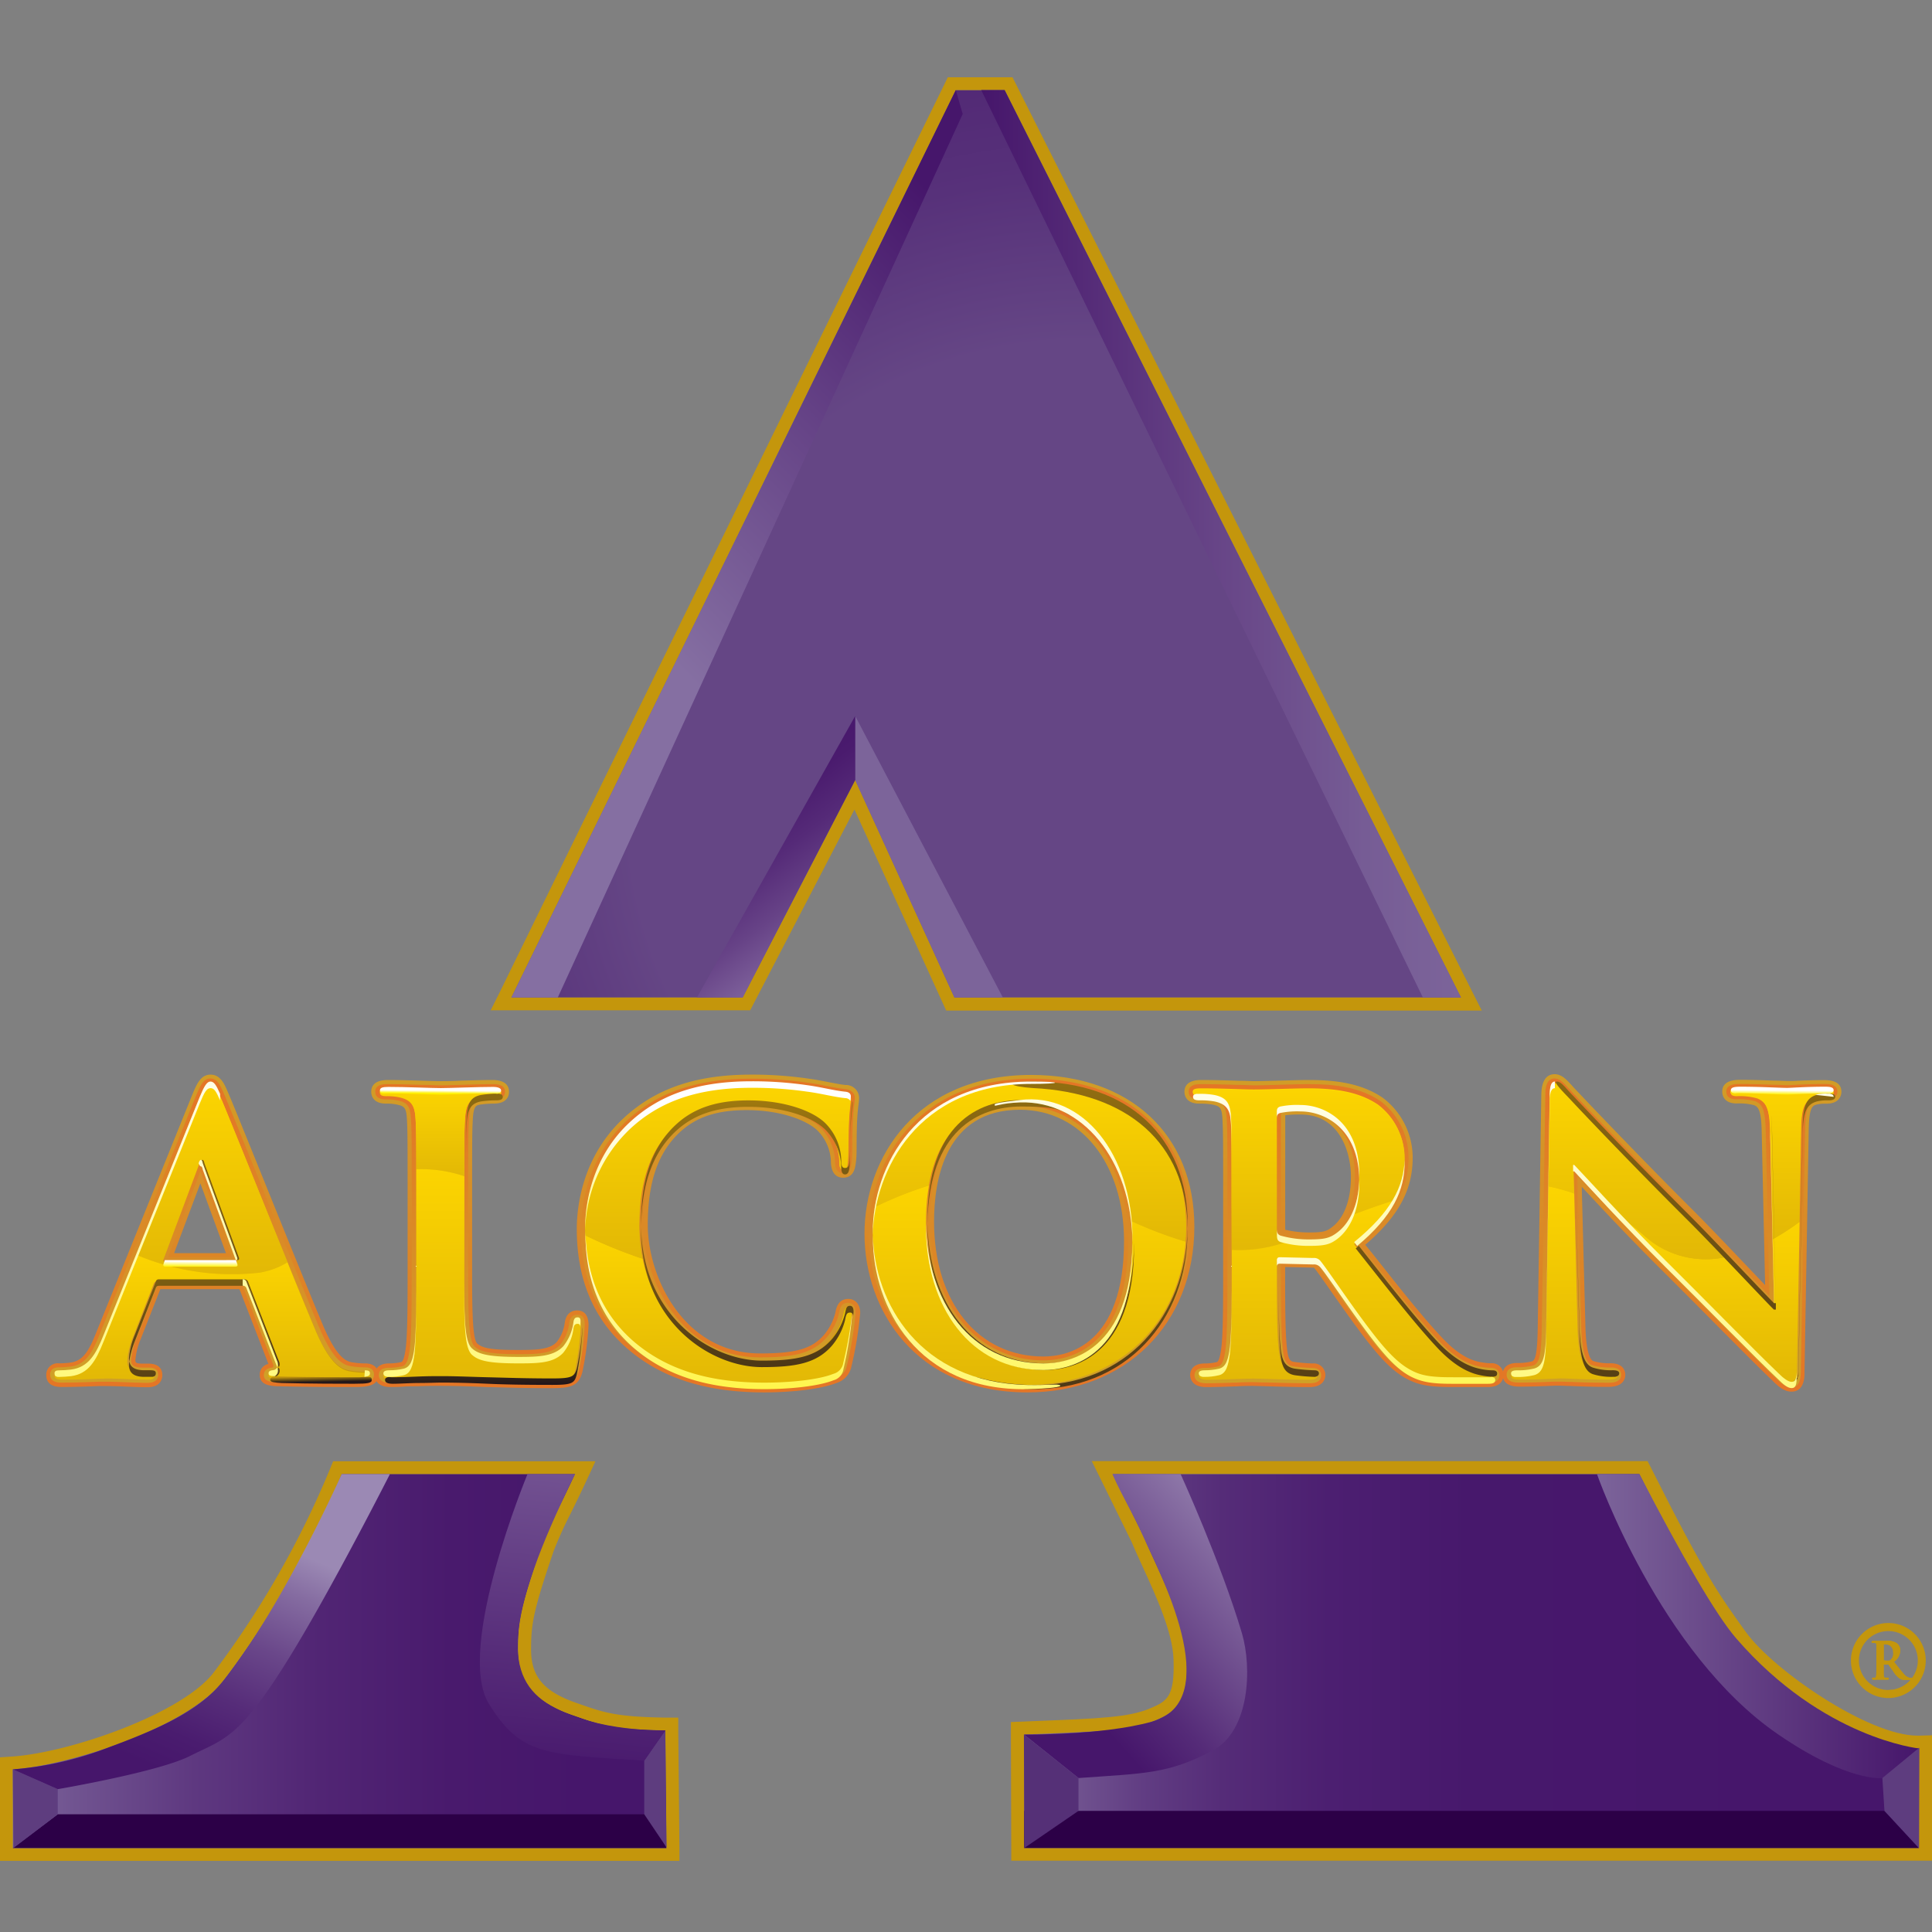 <svg width="200" height="200" xmlns="http://www.w3.org/2000/svg"><rect width="100%" height="100%" fill="#808080" stroke="none"/><defs><linearGradient x1="-.023%" y1="50.007%" x2="100%" y2="50.007%" id="a"><stop stop-color="#7C649A" offset="0%"/><stop stop-color="#705390" offset="10%"/><stop stop-color="#5E3880" offset="28%"/><stop stop-color="#512574" offset="47%"/><stop stop-color="#491A6D" offset="67%"/><stop stop-color="#46166B" offset="87%"/></linearGradient><linearGradient x1="0%" y1="49.993%" x2="100.029%" y2="49.993%" id="c"><stop stop-color="#7C649A" offset="0%"/><stop stop-color="#715490" offset="5%"/><stop stop-color="#613D83" offset="13%"/><stop stop-color="#552C78" offset="22%"/><stop stop-color="#4C1F71" offset="34%"/><stop stop-color="#47186C" offset="50%"/><stop stop-color="#46166B" offset="87%"/></linearGradient><linearGradient x1="0%" y1="49.993%" x2="100%" y2="49.993%" id="d"><stop stop-color="#7C649A" offset="0%"/><stop stop-color="#46166B" offset="100%"/></linearGradient><linearGradient x1="11.744%" y1="98.838%" x2="93.493%" y2="1.887%" id="e"><stop stop-color="#46166B" offset="21%"/><stop stop-color="#552B78" offset="39%"/><stop stop-color="#7D619A" offset="75%"/><stop stop-color="#9B89B4" offset="100%"/></linearGradient><linearGradient x1="0%" y1="50.003%" x2="100%" y2="50.003%" id="f"><stop stop-color="#46166B" offset="0%"/><stop stop-color="#4D2071" offset="10%"/><stop stop-color="#674587" offset="49%"/><stop stop-color="#765C95" offset="80%"/><stop stop-color="#7C649A" offset="100%"/></linearGradient><linearGradient x1="75.253%" y1="2.06%" x2="38.697%" y2="74.567%" id="g"><stop stop-color="#46166B" offset="0%"/><stop stop-color="#664487" offset="44%"/><stop stop-color="#856FA2" offset="89%"/></linearGradient><linearGradient x1="4.906%" y1="133.339%" x2="86.096%" y2="-20.681%" id="h"><stop stop-color="#46166B" offset="29%"/><stop stop-color="#4A1C6F" offset="36%"/><stop stop-color="#562C79" offset="45%"/><stop stop-color="#6A478A" offset="56%"/><stop stop-color="#856CA1" offset="67%"/><stop stop-color="#9B89B4" offset="74%"/></linearGradient><linearGradient x1="42.881%" y1="174.339%" x2="62.437%" y2="-97.034%" id="i"><stop stop-color="#46166B" offset="24%"/><stop stop-color="#572D7A" offset="41%"/><stop stop-color="#82679F" offset="78%"/><stop stop-color="#9B89B4" offset="97%"/></linearGradient><linearGradient x1="34.668%" y1="84.445%" x2="6.936%" y2="149.163%" id="j"><stop stop-color="#7C649A" offset="0%"/><stop stop-color="#7A6198" offset="32%"/><stop stop-color="#745993" offset="52%"/><stop stop-color="#6A4A8A" offset="69%"/><stop stop-color="#5C357E" offset="84%"/><stop stop-color="#491B6E" offset="98%"/><stop stop-color="#46166B" offset="100%"/></linearGradient><linearGradient x1="28.055%" y1="-2.72%" x2="73.398%" y2="103.862%" id="k"><stop stop-color="#46166B" offset="21%"/><stop stop-color="#4A1B6E" offset="34%"/><stop stop-color="#552A78" offset="49%"/><stop stop-color="#674387" offset="66%"/><stop stop-color="#80649D" offset="84%"/><stop stop-color="#9B89B4" offset="100%"/></linearGradient><linearGradient x1="49.869%" y1="98.984%" x2="49.869%" y2="2.67%" id="l"><stop stop-color="#E47626" offset="0%"/><stop stop-color="#D19C27" offset="100%"/></linearGradient><linearGradient x1="50.094%" y1="98.671%" x2="50.094%" y2=".964%" id="m"><stop stop-color="#E47626" offset="0%"/><stop stop-color="#D19C27" offset="100%"/></linearGradient><linearGradient x1="49.937%" y1="97.374%" x2="49.937%" y2="2.628%" id="n"><stop stop-color="#E47626" offset="0%"/><stop stop-color="#D19C27" offset="100%"/></linearGradient><linearGradient x1="49.938%" y1="97.371%" x2="49.938%" y2="2.532%" id="o"><stop stop-color="#E47626" offset="0%"/><stop stop-color="#D19C27" offset="100%"/></linearGradient><linearGradient x1="49.992%" y1="99.016%" x2="49.992%" y2=".967%" id="p"><stop stop-color="#E47626" offset="0%"/><stop stop-color="#D19C27" offset="100%"/></linearGradient><linearGradient x1="50.03%" y1="97.613%" x2="50.03%" y2="2.759%" id="q"><stop stop-color="#E47626" offset="0%"/><stop stop-color="#D19C27" offset="100%"/></linearGradient><linearGradient x1="49.953%" y1="100.336%" x2="49.953%" y2="1.463%" id="r"><stop stop-color="#CFA127" offset="0%"/><stop stop-color="#E47626" offset="96%"/></linearGradient><linearGradient x1="50.049%" y1="100%" x2="50.049%" y2="-.41%" id="s"><stop stop-color="#CFA127" offset="0%"/><stop stop-color="#E47626" offset="96%"/></linearGradient><linearGradient x1="50.019%" y1="98.676%" x2="50.019%" y2="1.375%" id="t"><stop stop-color="#CFA127" offset="0%"/><stop stop-color="#E47626" offset="96%"/></linearGradient><linearGradient x1="49.873%" y1="98.676%" x2="49.873%" y2="1.373%" id="u"><stop stop-color="#CFA127" offset="0%"/><stop stop-color="#E47626" offset="96%"/></linearGradient><linearGradient x1="49.984%" y1="100.274%" x2="49.984%" y2="-.394%" id="v"><stop stop-color="#CFA127" offset="0%"/><stop stop-color="#E47626" offset="96%"/></linearGradient><linearGradient x1="50.023%" y1="98.906%" x2="50.023%" y2="1.458%" id="w"><stop stop-color="#CFA127" offset="0%"/><stop stop-color="#E47626" offset="96%"/></linearGradient><linearGradient x1="49.968%" y1="7.948%" x2="49.968%" y2="100.242%" id="x"><stop stop-color="#FFD800" offset="0%"/><stop stop-color="#C4960C" offset="100%"/></linearGradient><linearGradient x1="49.873%" y1="6.221%" x2="49.873%" y2="99.895%" id="y"><stop stop-color="#FFD800" offset="0%"/><stop stop-color="#C4960C" offset="100%"/></linearGradient><linearGradient x1="49.981%" y1="7.845%" x2="49.981%" y2="98.535%" id="z"><stop stop-color="#FFD800" offset="0%"/><stop stop-color="#C4960C" offset="100%"/></linearGradient><linearGradient x1="49.984%" y1="7.813%" x2="49.984%" y2="98.536%" id="A"><stop stop-color="#FFD800" offset="0%"/><stop stop-color="#C4960C" offset="100%"/></linearGradient><linearGradient x1="50.008%" y1="6.243%" x2="50.008%" y2="100.247%" id="B"><stop stop-color="#FFD800" offset="0%"/><stop stop-color="#C4960C" offset="100%"/></linearGradient><linearGradient x1="49.984%" y1="7.747%" x2="49.984%" y2="98.703%" id="C"><stop stop-color="#FFD800" offset="0%"/><stop stop-color="#C4960C" offset="100%"/></linearGradient><linearGradient x1="49.983%" y1="-11.972%" x2="49.983%" y2="220.561%" id="D"><stop stop-color="#FFD800" offset="0%"/><stop stop-color="#C4960C" offset="100%"/></linearGradient><linearGradient x1="50%" y1="-12.074%" x2="50%" y2="220.534%" id="E"><stop stop-color="#FFD800" offset="0%"/><stop stop-color="#C4960C" offset="100%"/></linearGradient><linearGradient x1="49.987%" y1="-14.011%" x2="49.987%" y2="221.821%" id="F"><stop stop-color="#FFD800" offset="0%"/><stop stop-color="#C4960C" offset="100%"/></linearGradient><linearGradient x1="50%" y1="-14.025%" x2="50%" y2="222.039%" id="G"><stop stop-color="#FFD800" offset="0%"/><stop stop-color="#C4960C" offset="100%"/></linearGradient><linearGradient x1="50.019%" y1="-11.888%" x2="50.019%" y2="216.787%" id="H"><stop stop-color="#FFD800" offset="0%"/><stop stop-color="#C4960C" offset="100%"/></linearGradient><linearGradient x1="50.029%" y1="-11.779%" x2="50.029%" y2="216.703%" id="I"><stop stop-color="#FFD800" offset="0%"/><stop stop-color="#C4960C" offset="100%"/></linearGradient><linearGradient x1="49.951%" y1="-11.736%" x2="49.951%" y2="216.718%" id="J"><stop stop-color="#FFD800" offset="0%"/><stop stop-color="#C4960C" offset="100%"/></linearGradient><linearGradient x1="49.992%" y1="-11.778%" x2="49.992%" y2="216.71%" id="K"><stop stop-color="#FFD800" offset="0%"/><stop stop-color="#C4960C" offset="100%"/></linearGradient><linearGradient x1="49.987%" y1="-14.041%" x2="49.987%" y2="222.809%" id="L"><stop stop-color="#FFD800" offset="0%"/><stop stop-color="#C4960C" offset="100%"/></linearGradient><linearGradient x1="49.991%" y1="-13.979%" x2="49.991%" y2="222.584%" id="M"><stop stop-color="#FFD800" offset="0%"/><stop stop-color="#C4960C" offset="100%"/></linearGradient><linearGradient x1="50%" y1="-11.877%" x2="50%" y2="217.285%" id="N"><stop stop-color="#FFD800" offset="0%"/><stop stop-color="#C4960C" offset="100%"/></linearGradient><linearGradient x1="49.957%" y1="-11.788%" x2="49.957%" y2="217.205%" id="O"><stop stop-color="#FFD800" offset="0%"/><stop stop-color="#C4960C" offset="100%"/></linearGradient><linearGradient x1="49.971%" y1="-11.796%" x2="49.971%" y2="216.943%" id="P"><stop stop-color="#FFD800" offset="0%"/><stop stop-color="#C4960C" offset="100%"/></linearGradient><linearGradient x1="50%" y1="-11.783%" x2="50%" y2="217.213%" id="Q"><stop stop-color="#FFD800" offset="0%"/><stop stop-color="#C4960C" offset="100%"/></linearGradient><linearGradient x1="122.586%" y1="3523.16%" x2="-89.71%" y2="-6224.703%" id="R"><stop stop-color="#23171A" offset="0%"/><stop stop-color="#C4960C" offset="100%"/></linearGradient><linearGradient x1="76.19%" y1="767.043%" x2="3.619%" y2="-1212.048%" id="S"><stop stop-color="#23171A" offset="0%"/><stop stop-color="#C4960C" offset="100%"/></linearGradient><linearGradient x1="54.15%" y1="172.176%" x2="45.008%" y2="-113.751%" id="T"><stop stop-color="#23171A" offset="0%"/><stop stop-color="#C4960C" offset="100%"/></linearGradient><linearGradient x1="54.554%" y1="182.465%" x2="45.124%" y2="-132.468%" id="U"><stop stop-color="#23171A" offset="0%"/><stop stop-color="#C4960C" offset="100%"/></linearGradient><linearGradient x1="56.395%" y1="300.235%" x2="45.305%" y2="-135.914%" id="V"><stop stop-color="#23171A" offset="0%"/><stop stop-color="#C4960C" offset="100%"/></linearGradient><linearGradient x1="55.439%" y1="287.008%" x2="41.67%" y2="-312.197%" id="W"><stop stop-color="#23171A" offset="0%"/><stop stop-color="#C4960C" offset="100%"/></linearGradient><linearGradient x1="52.352%" y1="371.356%" x2="45.905%" y2="-458.774%" id="X"><stop stop-color="#23171A" offset="0%"/><stop stop-color="#C4960C" offset="100%"/></linearGradient><linearGradient x1="50.863%" y1="242.491%" x2="48.84%" y2="-202.936%" id="Y"><stop stop-color="#23171A" offset="0%"/><stop stop-color="#C4960C" offset="100%"/></linearGradient><linearGradient x1="54.24%" y1="257.274%" x2="46.004%" y2="-144.207%" id="Z"><stop stop-color="#23171A" offset="0%"/><stop stop-color="#C4960C" offset="100%"/></linearGradient><linearGradient x1="56.467%" y1="73.309%" x2="37.292%" y2="5.993%" id="aa"><stop stop-color="#23171A" offset="0%"/><stop stop-color="#C4960C" offset="100%"/></linearGradient><linearGradient x1="54.007%" y1="537.794%" x2="46.497%" y2="-375.434%" id="ab"><stop stop-color="#23171A" offset="0%"/><stop stop-color="#C4960C" offset="100%"/></linearGradient><linearGradient x1="54.749%" y1="195.812%" x2="41.817%" y2="-159.077%" id="ac"><stop stop-color="#23171A" offset="0%"/><stop stop-color="#C4960C" offset="100%"/></linearGradient><linearGradient x1="53.633%" y1="100.007%" x2="43.771%" y2="-35.639%" id="ad"><stop stop-color="#23171A" offset="0%"/><stop stop-color="#C4960C" offset="100%"/></linearGradient><linearGradient x1="53.815%" y1="566.941%" x2="47.412%" y2="-298.596%" id="ae"><stop stop-color="#23171A" offset="0%"/><stop stop-color="#C4960C" offset="100%"/></linearGradient><linearGradient x1="55.279%" y1="197.159%" x2="46.074%" y2="-59.635%" id="af"><stop stop-color="#23171A" offset="0%"/><stop stop-color="#C4960C" offset="100%"/></linearGradient><linearGradient x1="57.64%" y1="363.761%" x2="44.069%" y2="-187.866%" id="ag"><stop stop-color="#23171A" offset="0%"/><stop stop-color="#C4960C" offset="100%"/></linearGradient><linearGradient x1="53.829%" y1="183.361%" x2="44.658%" y2="-144.919%" id="ah"><stop stop-color="#23171A" offset="0%"/><stop stop-color="#C4960C" offset="100%"/></linearGradient><linearGradient x1="50.134%" y1="293.892%" x2="49.849%" y2="-195.449%" id="ai"><stop stop-color="#23171A" offset="0%"/><stop stop-color="#C4960C" offset="100%"/></linearGradient><linearGradient x1="50.459%" y1="198.407%" x2="49.479%" y2="-119.442%" id="aj"><stop stop-color="#23171A" offset="0%"/><stop stop-color="#C4960C" offset="100%"/></linearGradient><linearGradient x1="53.066%" y1="20.286%" x2="43.773%" y2="106.683%" id="ak"><stop stop-color="#FFF" offset="0%"/><stop stop-color="#FFF200" offset="100%"/></linearGradient><linearGradient x1="84.782%" y1="-3575.212%" x2="10.869%" y2="3790.908%" id="al"><stop stop-color="#FFF" offset="0%"/><stop stop-color="#FFF200" offset="100%"/></linearGradient><linearGradient x1="94.697%" y1="-5462.205%" x2="3.969%" y2="5709.449%" id="am"><stop stop-color="#FFF" offset="0%"/><stop stop-color="#FFF200" offset="100%"/></linearGradient><linearGradient x1="50.407%" y1="-23.21%" x2="49.088%" y2="222.673%" id="an"><stop stop-color="#FFF" offset="0%"/><stop stop-color="#FFF200" offset="100%"/></linearGradient><linearGradient x1="50.591%" y1="46.103%" x2="44.852%" y2="83.899%" id="ao"><stop stop-color="#FFF" offset="0%"/><stop stop-color="#FFF200" offset="100%"/></linearGradient><linearGradient x1="50.825%" y1="-225.104%" x2="48.971%" y2="428.328%" id="ap"><stop stop-color="#FFF" offset="0%"/><stop stop-color="#FFF200" offset="100%"/></linearGradient><linearGradient x1="52.488%" y1="-164.183%" x2="46.519%" y2="357.932%" id="aq"><stop stop-color="#FFF" offset="0%"/><stop stop-color="#FFF200" offset="100%"/></linearGradient><linearGradient x1="50.587%" y1="20.883%" x2="47.97%" y2="174.723%" id="ar"><stop stop-color="#FFF" offset="0%"/><stop stop-color="#FFF200" offset="100%"/></linearGradient><linearGradient x1="50.965%" y1="-44.651%" x2="47.599%" y2="205.186%" id="as"><stop stop-color="#FFF" offset="0%"/><stop stop-color="#FFF200" offset="100%"/></linearGradient><linearGradient x1="50.765%" y1="-13.733%" x2="46.951%" y2="322.768%" id="at"><stop stop-color="#FFF" offset="0%"/><stop stop-color="#FFF200" offset="100%"/></linearGradient><linearGradient x1="50.798%" y1="-218.056%" x2="48.943%" y2="435.375%" id="au"><stop stop-color="#FFF" offset="0%"/><stop stop-color="#FFF200" offset="100%"/></linearGradient><linearGradient x1="52.077%" y1="-133.988%" x2="43.707%" y2="575.432%" id="av"><stop stop-color="#FFF" offset="0%"/><stop stop-color="#FFF200" offset="100%"/></linearGradient><linearGradient x1="50.547%" y1="45.403%" x2="43.781%" y2="99.356%" id="aw"><stop stop-color="#FFF" offset="0%"/><stop stop-color="#FFF200" offset="100%"/></linearGradient><linearGradient x1="50.103%" y1="-18.682%" x2="49.754%" y2="227.169%" id="ax"><stop stop-color="#FFF" offset="0%"/><stop stop-color="#FFF200" offset="100%"/></linearGradient><linearGradient x1="50.735%" y1="-145.761%" x2="48.051%" y2="578.703%" id="ay"><stop stop-color="#FFF" offset="0%"/><stop stop-color="#FFF200" offset="100%"/></linearGradient><linearGradient x1="51.338%" y1="-301.694%" x2="48.168%" y2="524.826%" id="az"><stop stop-color="#FFF" offset="0%"/><stop stop-color="#FFF200" offset="100%"/></linearGradient><linearGradient x1="50.89%" y1="-14.942%" x2="48.281%" y2="146.885%" id="aA"><stop stop-color="#FFF" offset="0%"/><stop stop-color="#FFF200" offset="100%"/></linearGradient><linearGradient x1="50.894%" y1="-54.021%" x2="46.233%" y2="452.339%" id="aB"><stop stop-color="#FFF" offset="0%"/><stop stop-color="#FFF200" offset="100%"/></linearGradient><linearGradient x1="51.479%" y1="-77.544%" x2="47.771%" y2="240.446%" id="aC"><stop stop-color="#FFF" offset="0%"/><stop stop-color="#FFF200" offset="100%"/></linearGradient><linearGradient x1="51.548%" y1="-79.256%" x2="43.122%" y2="717.1%" id="aD"><stop stop-color="#FFF" offset="0%"/><stop stop-color="#FFF200" offset="100%"/></linearGradient><linearGradient x1="50.416%" y1="-66.778%" x2="48.007%" y2="620.738%" id="aE"><stop stop-color="#FFF" offset="0%"/><stop stop-color="#FFF200" offset="100%"/></linearGradient><linearGradient x1="51.112%" y1="-156.566%" x2="46.386%" y2="686.334%" id="aF"><stop stop-color="#FFF" offset="0%"/><stop stop-color="#FFF200" offset="100%"/></linearGradient><linearGradient x1="51.369%" y1="-28.438%" x2="48.186%" y2="164.341%" id="aG"><stop stop-color="#FFF" offset="0%"/><stop stop-color="#FFF200" offset="100%"/></linearGradient><linearGradient x1="50.02%" y1="-59.175%" x2="49.901%" y2="362.025%" id="aH"><stop stop-color="#FFF" offset="0%"/><stop stop-color="#FFF200" offset="100%"/></linearGradient><linearGradient x1="53.333%" y1="-51.33%" x2="15.556%" y2="1047.195%" id="aI"><stop stop-color="#FFF" offset="0%"/><stop stop-color="#FFF200" offset="100%"/></linearGradient><linearGradient x1="51.097%" y1="-60.961%" x2="47.989%" y2="263.161%" id="aJ"><stop stop-color="#FFF" offset="0%"/><stop stop-color="#FFF200" offset="100%"/></linearGradient><radialGradient cx="60.533%" cy="78.291%" fx="60.533%" fy="78.291%" r="202.512%" gradientTransform="matrix(.956 0 0 1 .027 0)" id="b"><stop stop-color="#654685" offset="25%"/><stop stop-color="#57317A" offset="34%"/><stop stop-color="#4E2271" offset="45%"/><stop stop-color="#48196C" offset="57%"/><stop stop-color="#46166B" offset="74%"/></radialGradient></defs><g fill-rule="nonzero" fill="none"><path d="M23.28 165.795c-3.592 4.956-16.037 8.969-21.941 9.367v8.147h67.656l-.122-12.192c-5.587-.08-6.878-.625-9.64-1.59-3.74-1.299-5.609-3.255-5.609-6.775 0-2.878.254-4.33 2.413-10.644.62-1.765 1.841-3.97 3.492-7.522H35.376a97.694 97.694 0 0 1-12.096 21.209Z" fill="url(#a)" transform="translate(0 8)"/><path d="M59.53 152.597c-1.652 3.551-2.874 5.757-3.493 7.522-2.159 6.313-2.413 7.766-2.413 10.644 0 3.52 1.868 5.476 5.609 6.774 2.767.96 4.053 1.506 9.64 1.59l.122 12.193H1.323v-8.158c5.905-.398 18.349-4.41 21.942-9.367a97.694 97.694 0 0 0 12.11-21.203H59.53v.005Zm2.073-1.33H34.487l-.334.821A95.594 95.594 0 0 1 22.223 173c-3.122 4.315-14.916 8.428-20.969 8.836L0 181.921v10.713h70.333v-1.34l-.121-12.193v-1.293H68.92c-5.1-.074-6.424-.53-8.826-1.373l-.397-.138c-3.396-1.177-4.72-2.725-4.72-5.524 0-2.676.228-4.028 2.34-10.22a41.915 41.915 0 0 1 1.761-3.89 153.37 153.37 0 0 0 1.683-3.499l.873-1.882-.032-.016Z" fill="#C4960C"/><path fill="url(#b)" d="m88.53 72.754 10.269 22.508h52.444L104 1.325h-5.058L52.937 95.262h23.941z" transform="translate(0 8)"/><path d="m104 9.325 47.243 93.937H98.8l-10.27-22.508-11.64 22.508H52.937L98.942 9.325H104ZM104.815 8h-6.699l-.36.742-46.005 93.937-.957 1.908H77.66l.37-.716 10.424-20.069 9.143 20.038.354.773h55.44l-.969-1.918L105.18 8.726 104.815 8Z" fill="#C4960C"/><path d="M118.365 151.074c1.36 3.282 4.339 8.683 4.46 12.68.133 4.24-.793 5.301-3.306 6.361-2.514 1.06-5.545 1.119-13.524 1.442l.037 11.752h92.592v-10.31c-5.592.159-15.963-7.045-18.994-11.243-2.789-3.86-4.233-5.805-9.932-17.16h-54.545l3.212 6.478Z" fill="url(#c)" transform="translate(0 8)"/><path d="M169.725 152.597c5.704 11.354 7.143 13.3 9.931 17.159 3 4.15 13.18 11.243 18.81 11.243h.185v10.31h-92.593l-.037-11.752c7.979-.323 11.005-.398 13.524-1.442 2.518-1.044 3.44-2.12 3.307-6.36-.122-3.998-3.1-9.4-4.46-12.68l-3.212-6.494h54.545v.016Zm.815-1.341H113.02l.947 1.913 3.175 6.451c.317.759.709 1.617 1.127 2.524 1.391 3.042 3.132 6.833 3.217 9.653.121 3.843-.63 4.31-2.487 5.078-2.19.906-5.08 1.023-12.058 1.298l-1.016.043-1.275.048v1.277l.037 11.757v1.32H200v-12.981l-1.365.037h-.143c-5.063 0-14.9-6.764-17.735-10.697l-.106-.138c-2.646-3.684-4.132-5.715-9.714-16.841l-.37-.726-.027-.016Z" fill="#C4960C"/><path d="M165.317 144.597s6.477 18.553 18.778 26.96c7.275 4.983 10.767 4.506 10.767 4.506l3.789 7.246v-10.31s-9.926-1.018-18.9-11.37c-2.169-2.502-5.635-8.577-10.053-17.032h-4.38Z" fill="url(#d)" transform="translate(0 8)"/><path fill="#2C0047" d="M198.646 191.309h-92.62v-3.848h89.053z"/><path d="M115.153 144.597c1.196 2.677 2.022 3.811 3.212 6.493 1.434 3.223 8.757 16.963.863 19.142-5.254 1.442-13.228 1.325-13.228 1.325l5.65 4.506c6.842-.499 9.27-.398 13.91-2.868 3.842-2.04 4.048-8.587 3.006-12.112-2.18-7.347-6.35-16.486-6.35-16.486h-7.063Z" fill="url(#e)" transform="translate(0 8)"/><path fill="#553077" d="m105.995 179.557 5.65 4.506v3.398l-5.613 3.848z"/><path fill="url(#f)" d="M151.243 95.262h-3.947l-45.72-93.937H104z" transform="translate(0 8)"/><path fill="url(#g)" d="M52.937 95.262h4.804L99.66 3.8l-.72-2.476z" transform="translate(0 8)"/><path fill="#2C0047" d="M68.995 191.309H1.323l4.656-3.493h61.349z"/><path fill="#5E3D7F" d="m1.323 183.162 4.656 2.051v2.603l-4.587 3.493z"/><path d="m1.323 175.162 4.656 2.051s10.386-1.77 13.667-3.424c3.592-1.808 5.09-1.728 10.412-10.38 4.312-7.002 10.307-18.812 10.307-18.812h-4.99s-5.989 13.464-12.11 21.203c-1.948 2.455-4.207 4.21-11.985 7.077a34.586 34.586 0 0 1-9.957 2.285Z" fill="url(#h)" transform="translate(0 8)"/><path fill="#5E3D7F" d="m198.646 191.309-3.567-3.848-.217-3.398 3.82-3.144zM68.995 191.235l-2.302-3.42v-5.555l2.18-3.138z"/><path d="M54.608 144.597s-7.518 18.097-3.994 23.79c3.307 5.365 5.862 5.227 16.08 5.873l2.179-3.138s-7.01.244-11.868-2.565c-4.857-2.81-4.99-8.678 2.524-23.96h-4.92Z" fill="url(#i)" transform="translate(0 8)"/><path fill="url(#j)" d="M103.815 95.262h-5.016l-10.27-22.508v-6.636z" transform="translate(0 8)"/><path fill="url(#k)" d="M72.143 95.262h4.735L88.53 72.754v-6.636z" transform="translate(0 8)"/><path d="M194.328 171.441v-1.102c0-.165-.048-.26-.222-.297a1.025 1.025 0 0 0-.201 0c-.058 0-.09 0-.09-.048 0-.047.037-.047.116-.047H195.376a1.67 1.67 0 0 1 .952.222c.223.17.354.435.355.716-.026.476-.283.91-.688 1.16.465.584.82 1.06 1.127 1.368.15.18.354.305.582.355h.148c.037 0 .058 0 .058.043 0 .042-.037.053-.095.053h-.492a1.056 1.056 0 0 1-.556-.1 2.516 2.516 0 0 1-.714-.764c-.206-.286-.445-.642-.53-.721a.122.122 0 0 0-.094-.032h-.45s-.042 0-.042.037v.043c0 .482 0 .895.026 1.113.026.217.048.265.201.286h.254c.042 0 .063 0 .063.042 0 .043-.037.053-.1.053h-1.397c-.069 0-.106 0-.106-.053s0-.042.085-.042a.808.808 0 0 0 .185 0c.106 0 .132-.132.154-.286.02-.154 0-.631 0-1.108l.026-.89Zm.614.409c0 .058 0 .08.047.095.13.035.263.051.397.048a.528.528 0 0 0 .365-.085.913.913 0 0 0 .307-.78c0-.741-.487-.954-.793-.954a1.109 1.109 0 0 0-.276 0c-.037 0-.047.032-.047.075v1.6Z" fill="#C4960C"/><path d="M197.804 173.917h-.492a1.125 1.125 0 0 1-.587-.106 2.463 2.463 0 0 1-.736-.785l-.264-.37c-.111-.16-.206-.298-.244-.34-.037-.042 0 0-.047 0h-.423v1.119c0 .217.052.212.148.227h.243c.095 0 .132.059.132.106 0 .048-.026.117-.169.117h-1.397c-.153 0-.17-.08-.17-.117 0-.037 0-.106.15-.106a.745.745 0 0 0 .174 0c.047 0 .074-.068.095-.233.021-.164.026-.62.026-1.097V170.318c0-.165-.042-.207-.169-.234a.845.845 0 0 0-.19 0c-.133 0-.154-.069-.154-.11 0-.043.132-.112.18-.112h1.444c.346-.024.691.057.99.233a.96.96 0 0 1 .38.769 1.49 1.49 0 0 1-.655 1.171l.137.175c.381.477.678.859.942 1.14.139.162.323.278.53.334h.142a.111.111 0 0 1 .127.106c.021.074-.005.127-.143.127Zm-2.365-1.75a.174.174 0 0 1 .143.059c.037.048.132.18.249.35l.264.37c.177.294.41.548.688.748.166.075.348.106.53.09h.274a1.222 1.222 0 0 1-.529-.35c-.264-.28-.571-.667-.952-1.15l-.217-.275.048-.038a1.41 1.41 0 0 0 .66-1.113.822.822 0 0 0-.3-.652 1.585 1.585 0 0 0-.916-.212h-1.201c.143.059.18.175.19.334.011.16 0 .313 0 1.108v.912c0 .482 0 .896-.026 1.118 0 .112-.037.26-.143.318h.852a.345.345 0 0 1-.175-.323c-.026-.217-.026-.636-.026-1.118v-.075a.1.1 0 0 1 .106-.106h.455l.026.006Zm-.053-.116a1.516 1.516 0 0 1-.418-.053.148.148 0 0 1-.09-.159v-1.59a.127.127 0 0 1 .09-.138c.099-.012.198-.012.297 0a.904.904 0 0 1 .862 1.018.976.976 0 0 1-.333.832.586.586 0 0 1-.408.1v-.01Zm-.121-1.818a1.204 1.204 0 0 0-.254 0v1.622c.122.035.248.051.375.048.201 0 .254 0 .328-.075a.86.86 0 0 0 .28-.726c0-.673-.46-.859-.73-.859v-.01Z" fill="#C4960C"/><path d="M195.365 169.93a1.67 1.67 0 0 1 .952.223c.223.17.355.435.355.716-.026.476-.283.91-.688 1.16.466.584.82 1.061 1.127 1.368.15.18.354.305.582.356h.148c.037 0 .058 0 .058.042s-.037.053-.095.053h-.492a1.056 1.056 0 0 1-.555-.1 2.516 2.516 0 0 1-.715-.764c-.206-.286-.444-.641-.529-.721a.122.122 0 0 0-.095-.032h-.45s-.042 0-.042.037v.059c0 .482 0 .895.026 1.113.027.217.048.265.201.286h.254c.043 0 .064 0 .064.042 0 .043-.037.053-.1.053H193.972c-.068 0-.105 0-.105-.053s0-.042.084-.042a.808.808 0 0 0 .186 0c.105 0 .132-.132.153-.286.021-.154 0-.631 0-1.108V170.318c0-.165-.048-.26-.222-.297a1.025 1.025 0 0 0-.201 0c-.058 0-.09 0-.09-.048s.037-.048.116-.048H195.34l.026.006Zm-.026 2.057a.528.528 0 0 0 .365-.084.913.913 0 0 0 .307-.78c0-.742-.487-.954-.794-.954a1.109 1.109 0 0 0-.275 0c-.037 0-.048.032-.048.074v1.59c0 .059 0 .08.048.096.129.035.263.052.397.048v.01Zm0-2.104H193.894c-.053 0-.148 0-.148.08 0 .079.09.079.122.079a.898.898 0 0 1 .195 0c.143.032.186.085.196.265.01.18 0 .307 0 1.103v.911c0 .477 0 .89-.026 1.103-.027.212-.048.244-.122.26a.724.724 0 0 1-.18 0c-.08 0-.116 0-.116.074s0 .085.137.085H195.35c.111 0 .138-.048.138-.085 0-.037-.027-.074-.1-.074h-.25c-.126 0-.158-.101-.174-.26a16.531 16.531 0 0 1-.026-1.108v-.074h.45a.085.085 0 0 1 .068 0l.249.344.264.371c.185.308.432.574.725.78.178.083.376.118.572.1h.492c.037 0 .132 0 .132-.084 0-.085-.027-.075-.095-.075h-.143a1.058 1.058 0 0 1-.556-.344c-.264-.281-.566-.663-.947-1.145l-.159-.196c.399-.258.65-.692.672-1.166a.939.939 0 0 0-.365-.743 1.706 1.706 0 0 0-.973-.228l.016.027Zm0 2.062a1.32 1.32 0 0 1-.387-.048s-.026 0-.026-.063v-1.59c0-.038 0-.038.026-.043.088-.01.177-.01.265 0 .28 0 .762.196.762.922a.865.865 0 0 1-.296.753.497.497 0 0 1-.344.08v-.011Z" fill="#C4960C"/><path d="M197.804 173.917h-.492a1.093 1.093 0 0 1-.577-.106 2.458 2.458 0 0 1-.72-.774l-.216-.307-.053-.07a6.103 6.103 0 0 0-.243-.339.085.085 0 0 0-.07 0h-.454v.006c0 .482 0 .895.026 1.108.027.212.048.238.17.254h.248c.074 0 .1.042.1.08 0 .037 0 .09-.137.09h-1.397c-.116 0-.142-.048-.142-.09 0-.043.042-.08.121-.08.06.007.12.007.18 0 .074 0 .1-.095.122-.254.021-.16.026-.626.026-1.103V170.318c0-.165-.053-.234-.195-.265h-.196c-.032 0-.127 0-.127-.085s.1-.085.153-.085H195.376c.34-.024.68.057.973.233.233.175.37.45.37.742a1.474 1.474 0 0 1-.671 1.166l.047.059.106.138c.365.46.683.858.947 1.145.145.168.34.287.556.339h.143c.068 0 .095.042.095.08 0 .036-.1.132-.138.132Zm-2.82-1.638h.45c.037 0 .058 0 .074.026l.243.34.053.069c.069.106.143.206.217.307.181.307.427.571.72.774.177.086.375.121.571.1h.492c.032 0 .127 0 .127-.079 0-.08 0-.074-.09-.074h-.143c-.22-.05-.417-.17-.56-.345-.265-.28-.582-.678-.948-1.14l-.105-.137-.053-.064a1.48 1.48 0 0 0 .672-1.166.928.928 0 0 0-.37-.737 1.685 1.685 0 0 0-.969-.233h-1.444c-.053 0-.143 0-.143.08s.084.074.116.074c.065-.005.13-.005.196 0 .148.032.19.09.201.27.01.18 0 .308 0 1.103v.911c0 .478 0 .891-.026 1.103-.027.212-.048.25-.127.265h-.18c-.074 0-.117 0-.117.074s.027.08.138.08H195.376c.11 0 .132-.043.132-.08 0-.037 0-.074-.095-.074h-.249c-.127 0-.159-.1-.175-.26a16.531 16.531 0 0 1-.026-1.108v-.074l.021-.005Zm2.82 1.59h-.492a1.088 1.088 0 0 1-.56-.095 2.484 2.484 0 0 1-.71-.769l-.264-.37c-.117-.16-.212-.303-.254-.345a.095.095 0 0 0-.09-.038h-.45s-.037 0-.037.038v.037c0 .482 0 .895.027 1.113.026.217.037.26.195.286h.254c.058 0 .07.032.07.048s-.038.053-.107.053h-1.397c-.074 0-.105 0-.105-.053s.026-.048.084-.048c.062.004.124.004.185 0 .106 0 .127-.143.149-.286.02-.143 0-.631 0-1.108V170.318c0-.165-.048-.26-.223-.297a1.104 1.104 0 0 0-.2 0c-.048 0-.09 0-.09-.048s.042-.048.116-.048h1.444c.333-.026.666.052.953.223.227.167.36.433.36.716-.027.476-.284.909-.688 1.16l.174.223c.381.483.683.864.953 1.145.147.176.348.298.571.35h.148c.053 0 .064.032.064.048s0 .074-.08.074v.005Zm-2.82-1.632h.45a.111.111 0 0 1 .095.037c.042.042.138.185.254.344.116.16.175.255.265.371.177.304.419.565.709.764.172.083.364.118.555.1h.492c.069 0 .095 0 .095-.047 0-.048 0-.038-.058-.038h-.148a1.058 1.058 0 0 1-.577-.35 18.56 18.56 0 0 1-.952-1.144l-.175-.223c.403-.253.657-.686.683-1.16a.88.88 0 0 0-.35-.711 1.664 1.664 0 0 0-.952-.223h-1.444c-.08 0-.111 0-.111.043 0 .042 0 .042.084.042.067-.006.135-.006.202 0 .18.037.216.127.227.302.01.175 0 .308 0 1.103v.911c0 .478 0 .891-.026 1.108-.027.218-.043.27-.154.292a.771.771 0 0 1-.185 0c-.069 0-.08 0-.08.037s.032.048.101.048H195.381c.063 0 .1 0 .1-.048s-.031-.037-.063-.037h-.254c-.164 0-.19-.154-.206-.292-.016-.137 0-.63 0-1.113v-.074s-.006-.048.026-.048v.006Zm.402-.234a1.357 1.357 0 0 1-.397-.053c-.037 0-.047-.037-.047-.095v-1.59c0-.048 0-.07.047-.08.092-.008.184-.008.276 0a.83.83 0 0 1 .798.954.913.913 0 0 1-.306.78.528.528 0 0 1-.37.079v.005Zm-.121-1.818a1.056 1.056 0 0 0-.276 0c-.031 0-.042.027-.042.069v1.59c0 .053 0 .074.042.09.13.038.263.055.397.053a.497.497 0 0 0 .365-.09.891.891 0 0 0 .302-.774c0-.747-.492-.917-.788-.917v-.02Zm.121 1.786c-.13.002-.26-.016-.386-.053 0 0-.026 0-.026-.063v-1.59c0-.037 0-.043.026-.048.088-.009.177-.009.265 0 .285 0 .761.19.761.922a.865.865 0 0 1-.29.753.486.486 0 0 1-.35.074v.005Zm-.121-1.754a.935.935 0 0 0-.265 0v1.686c.125.036.256.054.386.053a.465.465 0 0 0 .344-.085.854.854 0 0 0 .291-.748c0-.72-.476-.917-.756-.917v.01Z" fill="#C4960C"/><path d="M195.487 175.778a3.873 3.873 0 0 1-3.582-2.392 3.886 3.886 0 0 1 .836-4.23 3.868 3.868 0 0 1 4.221-.844 3.882 3.882 0 0 1-1.476 7.466Zm0-6.934a3.048 3.048 0 0 0-2.82 1.881 3.057 3.057 0 0 0 .658 3.33 3.043 3.043 0 0 0 3.322.664 3.053 3.053 0 0 0-1.16-5.875Z" fill="#C4960C"/><path d="M195.487 175.778a3.873 3.873 0 0 1-3.578-2.396 3.886 3.886 0 0 1 .84-4.228 3.868 3.868 0 0 1 4.22-.842 3.882 3.882 0 0 1-1.482 7.465Zm0-7.756a3.871 3.871 0 0 0-3.868 3.875 3.871 3.871 0 0 0 3.868 3.875 3.871 3.871 0 0 0 3.867-3.875 3.877 3.877 0 0 0-3.867-3.875Zm0 6.929a3.05 3.05 0 0 1-3.048-3.054 3.05 3.05 0 0 1 3.048-3.053 3.05 3.05 0 0 1 3.047 3.053 3.056 3.056 0 0 1-.883 2.176 3.045 3.045 0 0 1-2.164.904v-.026Zm0-6.102a3.045 3.045 0 0 0-3.043 3.048 3.045 3.045 0 0 0 3.043 3.048 3.045 3.045 0 0 0 3.042-3.048 3.05 3.05 0 0 0-3.042-3.048Z" fill="#C4960C"/><path d="M36.44 135.585c-1.408 0-4.334 0-7.52-.08h-.195c-.688-.036-1.836-.095-1.836-1.17a1.123 1.123 0 0 1 .9-1.14l-3-7.74h-8.191l-2.053 5.216a6.997 6.997 0 0 0-.53 2.12c0 .223 0 .372.726.372h.603c1.27 0 1.46.737 1.46 1.182 0 .292-.11 1.262-1.54 1.262-.656 0-1.423-.032-2.169-.064a50.361 50.361 0 0 0-2.037-.058h-.841c-.9.037-2.407.095-3.841.095-1.434 0-1.588-.79-1.588-1.262a1.183 1.183 0 0 1 1.339-1.182c.375-.004.75-.03 1.122-.074 1.312-.17 1.91-1.118 2.682-3.043l9.958-24.654c.476-1.145.883-2.12 1.91-2.12 1.026 0 1.44.991 1.783 1.792.444 1.007 2.005 4.876 3.82 9.36 2.18 5.392 4.65 11.504 6.027 14.78 1.47 3.488 2.47 3.71 2.899 3.827.483.092.974.138 1.466.138 1.28 0 1.38.9 1.38 1.182-.02 1.261-1.412 1.261-2.735 1.261Zm-6.906-1.797c1.757.043 3.418.059 4.762.064-.762-.668-1.587-1.85-2.486-4.002-1.381-3.292-3.858-9.41-6.038-14.805-1.809-4.47-3.37-8.333-3.804-9.32a5.186 5.186 0 0 0-.196-.429c-.126.265-.259.589-.317.732l-9.968 24.643a8.23 8.23 0 0 1-1.852 3.112h.503c.444 0 .761-.032.904-.032.445 0 .947 0 1.46.037a2.33 2.33 0 0 1-.216-1.001 8.569 8.569 0 0 1 .656-2.746l2.116-5.423c.136-.532.621-.9 1.17-.885h8.862a1.249 1.249 0 0 1 1.201.821l3.175 8.2c.14.327.164.692.068 1.034Zm-5.195-10.331h-7.302a1.026 1.026 0 0 1-.82-.387 1.099 1.099 0 0 1-.175-.965l.027-.095 3.635-9.695c.076-.534.52-.937 1.058-.96.354 0 .825.17 1.026.97l3.556 9.733a1.062 1.062 0 0 1-1.005 1.399Zm-6.318-1.728h5.37l-2.65-7.23-2.72 7.23Z" fill="url(#l)" transform="translate(0 8)"/><path d="M57 135.702c-2.185 0-3.884-.042-5.386-.085l-1.35-.032c-1.91-.084-3.301-.122-4.825-.122-.418 0-1.29 0-2.222.043-.492 0-.99 0-1.466.037s-.915.042-1.312.042c-1.534 0-1.656-.97-1.656-1.261 0-.202.074-1.182 1.497-1.182.419 0 .836-.047 1.244-.138.29-.058.423-1.06.481-1.463.19-1.59.19-4.729.19-8.349v-6.997c0-6.043 0-7.13-.073-8.376-.07-1.155-.26-1.309-1.027-1.473a4.98 4.98 0 0 0-1.132-.1c-1.423 0-1.534-.94-1.534-1.225 0-.557.301-1.22 1.735-1.22 1.058 0 2.333.038 3.444.07.826.026 1.54.047 1.99.047.45 0 1.217 0 2.08-.048 1.142-.031 2.438-.069 3.317-.069.635 0 1.698.16 1.698 1.22 0 .365-.153 1.224-1.587 1.224a9.755 9.755 0 0 0-1.408.106c-.396.074-.672.127-.75 1.463-.075 1.251-.075 2.338-.075 8.38v6.998c0 3.822 0 7.421.53 7.888.528.466 1.338.668 4.232.668 2.01 0 3.286-.053 4.01-.838.423-.551.7-1.2.805-1.887.132-1.193.867-1.368 1.296-1.368.53 0 1.18.265 1.18 1.538a31.06 31.06 0 0 1-.63 4.802c-.386 1.548-1.307 1.707-3.296 1.707Zm-11.55-1.967c1.55 0 2.963.037 4.878.122l1.328.032c1.492.043 3.175.085 5.344.085 1.127 0 1.481-.069 1.587-.133 0 0 .027-.069.09-.302.117-.475.205-.956.265-1.442-1.286 1.379-3.217 1.379-5.265 1.379-3.132 0-4.439-.265-5.375-1.087-1.122-.97-1.122-3.377-1.122-9.197v-6.997c0-6.086 0-7.183.08-8.482a4.072 4.072 0 0 1 .576-2.12h-.085c-.915 0-1.698.048-2.116.048-.418 0-1.201 0-2.042-.048h-.36a3.63 3.63 0 0 1 .645 2.12c.08 1.3.08 2.396.08 8.482v6.997c0 3.673 0 6.849-.201 8.566a5.468 5.468 0 0 1-.561 2.02c.926-.043 1.825-.043 2.254-.043Z" fill="url(#m)" transform="translate(0 8)"/><path d="M79.1 136.142c-6.02 0-10.656-1.49-14.174-4.548-3.519-3.059-5.217-7.21-5.217-12.378 0-2.12.481-7.453 4.92-11.534 3.302-3.027 7.472-4.437 13.122-4.437a40.402 40.402 0 0 1 5.868.403c.751.1 1.429.233 2.085.36.656.127 1.28.255 1.857.313a1.348 1.348 0 0 1 1.37 1.336 5.698 5.698 0 0 1-.047.604c-.043.329-.106.822-.149 1.633-.037.62-.047 1.447-.058 2.242 0 .885 0 1.643-.063 2.088-.064.446-.111 1.691-1.339 1.691-.47 0-1.26-.222-1.26-1.738a4.775 4.775 0 0 0-1.306-3.059c-1-1.06-3.746-2.2-7.407-2.2-3.053 0-5.175.695-6.879 2.243-2.296 2.12-3.365 5.179-3.365 9.658 0 5.359 3.704 13.289 11.64 13.289 3.704 0 5.36-.488 6.609-1.93a5.787 5.787 0 0 0 1.159-2.247c.095-.493.275-1.468 1.36-1.468.608 0 1.222.45 1.222 1.457a38.141 38.141 0 0 1-.91 5.534 2.24 2.24 0 0 1-1.535 1.707c-1.836.721-5.069.981-7.502.981Zm-1.322-31.185c-5.196 0-8.995 1.267-11.953 3.986-4.047 3.71-4.365 8.79-4.365 10.257 0 4.65 1.556 8.376 4.63 11.08 3.227 2.809 7.37 4.118 13.037 4.118 2.852 0 5.534-.334 6.825-.853.397-.165.397-.165.53-.594.175-.666.317-1.34.423-2.02a4.18 4.18 0 0 1-.302.371c-1.825 2.12-4.28 2.518-7.905 2.518-5.391 0-13.365-4.77-13.365-15.017 0-4.994 1.249-8.482 3.932-10.936 2.02-1.84 4.571-2.693 8.042-2.693 3.704 0 7.122 1.06 8.688 2.736.392.417.728.884 1 1.388 0-.53 0-1.06.047-1.52.053-.87.117-1.395.16-1.745a.069.069 0 0 1 0-.032 26.309 26.309 0 0 1-1.805-.312 33.63 33.63 0 0 0-1.974-.345 38.364 38.364 0 0 0-5.645-.387Z" fill="url(#n)" transform="translate(0 8)"/><path d="M106.35 136.142c-11.583 0-16.858-8.53-16.858-16.433 0-7.903 5.402-16.432 17.254-16.432 10.26 0 16.894 6.175 16.894 15.733-.021 10.071-7.132 17.132-17.29 17.132Zm.396-31.17c-7.481 0-15.53 4.607-15.53 14.721 0 7.088 4.736 14.72 15.133 14.72 9.164 0 15.566-6.36 15.566-15.435-.02-8.64-5.836-14.021-15.19-14.021l.021.016Zm1.27 29.182c-7.683 0-13.048-6.456-13.048-15.696 0-4.002 1.058-13.305 10.625-13.305 7.354 0 12.492 6.287 12.492 15.293-.022 12.717-7.73 13.708-10.09 13.708h.02Zm-2.423-27.273c-7.741 0-8.9 7.252-8.9 11.577 0 8.354 4.55 13.968 11.323 13.968 2.508 0 8.344-1.166 8.344-11.98-.021-7.988-4.45-13.565-10.789-13.565h.022Z" fill="url(#o)" transform="translate(0 8)"/><path d="M154.026 135.585h-3.761c-2.318 0-3.45-.212-4.651-.858-1.8-.965-3.339-2.81-5.725-6.096-.677-.933-1.397-1.956-2.042-2.873-.789-1.13-1.54-2.2-1.826-2.534h-.08l-2.904-.064c0 3.637 0 6.785.19 8.402.133 1.283.366 1.373.805 1.431.607.083 1.218.134 1.83.154a1.205 1.205 0 0 1 1.34 1.182c0 .292-.123 1.262-1.657 1.262s-3.365-.053-4.571-.09l-1.265-.032c-.302 0-.889 0-1.587.042-1.027.037-2.302.08-3.26.08-1.534 0-1.656-.97-1.656-1.262 0-.201.074-1.182 1.498-1.182.418 0 .835-.046 1.243-.138.291-.058.423-1.06.482-1.463.19-1.59.19-4.728.19-8.349v-7.002c0-6.043 0-7.13-.074-8.376-.069-1.155-.254-1.309-1.026-1.473a7.346 7.346 0 0 0-1.37-.1c-1.424 0-1.535-.94-1.535-1.225 0-.557.301-1.22 1.735-1.22 1.302 0 2.725.043 3.873.08.688 0 1.249.037 1.561.037.683 0 1.804-.032 2.894-.058 1.09-.027 2.09-.059 2.704-.059 2.513 0 5.402.218 7.788 1.861a7.75 7.75 0 0 1 3.07 6.186c0 3.34-1.477 6.075-4.906 9.012l.863 1.06c2.894 3.663 5.18 6.552 7.18 8.656 2 2.105 3.402 2.338 3.941 2.444h.043c.31.062.625.098.942.106a1.21 1.21 0 0 1 1.344 1.182c0 .392-.16 1.277-1.62 1.277ZM135.98 121.49a1.66 1.66 0 0 1 1.344.589c.317.366 1.031 1.389 1.942 2.682.64.912 1.354 1.93 2.02 2.852 2.234 3.074 3.646 4.77 5.149 5.587.82.445 1.587.657 3.836.657h.439a11.994 11.994 0 0 1-2.56-2.078c-2.06-2.162-4.366-5.078-7.287-8.773l-1.91-2.411.662-.53c4.333-3.526 4.92-6.139 4.92-8.233a6.031 6.031 0 0 0-2.322-4.733c-2-1.373-4.566-1.559-6.815-1.559-.587 0-1.587 0-2.646.058-1.058.059-2.238.059-2.941.059-.323 0-.905 0-1.62-.037h-.529c.434.62.66 1.362.646 2.12.08 1.299.08 2.396.08 8.481v6.997c0 3.674 0 6.85-.202 8.567a5.308 5.308 0 0 1-.571 2.035h.492c.72 0 1.328-.042 1.64-.042l1.312.032 1.132.031a4.055 4.055 0 0 1-.64-2.051c-.206-1.707-.206-4.898-.206-8.598v-.53a1.136 1.136 0 0 1 1.18-1.182l3.476.08-.021-.07Zm-.429-.18a11.24 11.24 0 0 1-3.29-.44l-.064-.026a1.463 1.463 0 0 1-.884-1.511v-12.086a1.298 1.298 0 0 1 .984-1.384 8.73 8.73 0 0 1 2.339-.196c2.402 0 6.936 1.702 6.936 8.142 0 4.072-1.687 5.922-2.693 6.658-.93.663-1.645.843-3.344.843h.016Zm-2.508-2.009c.822.195 1.664.29 2.508.281 1.471 0 1.789-.132 2.312-.53.736-.53 1.985-1.956 1.985-5.264 0-2.385-1.096-6.414-5.212-6.414-.53-.009-1.06.016-1.587.074l-.006 11.853Z" fill="url(#p)" transform="translate(0 8)"/><path d="M185.455 136.062c-.767 0-1.392-.556-1.958-1.129-1.476-1.41-3.883-3.832-6.428-6.398a998.482 998.482 0 0 0-5.291-5.3c-3.095-3.075-6.244-6.441-8.037-8.381l.38 14.418c.075 3.043.593 3.546.81 3.62a5.44 5.44 0 0 0 1.778.234c1.429 0 1.54.9 1.54 1.182 0 .472-.233 1.261-1.778 1.261-1.693 0-2.937-.053-3.847-.09-.46 0-.814-.031-1.058-.031h-.635c-.81.031-2.174.095-3.65.095-.789 0-1.736-.223-1.736-1.262 0-.201.074-1.182 1.497-1.182a6.069 6.069 0 0 0 1.55-.17c.419-.127.572-1.128.604-4.108l.36-23.419c0-.996.238-2.2 1.375-2.2.73 0 1.196.53 1.736 1.108.11.122.227.255.36.393.37.397 6.444 6.811 12.285 12.626 1.556 1.559 3.963 4.087 5.894 6.117l1.519 1.59-.355-15.838c-.037-2.476-.433-2.65-.82-2.8a6.238 6.238 0 0 0-1.767-.169c-1.391 0-1.497-.938-1.497-1.224 0-1.22 1.423-1.22 1.894-1.22 1.275 0 2.47.043 3.428.08.582 0 1.059.037 1.37.037h.694a61.55 61.55 0 0 1 3.175-.09c1.18 0 1.777.408 1.777 1.22 0 .206-.079 1.224-1.587 1.224a3.623 3.623 0 0 0-.984.09c-.402.116-.773.222-.815 2.56l-.434 25.084c.032.933-.206 2.072-1.349 2.072Zm-23.503-24.214h1.376l.254.27.709.764c1.545 1.675 5.17 5.592 8.714 9.117 1.683 1.67 3.524 3.525 5.291 5.301 2.54 2.56 4.937 4.972 6.413 6.361.164.165.296.286.402.382a.823.823 0 0 0 0-.117l.434-25.1c0-1.261.111-2.448.709-3.27l-.497.027-.778.026c-.328 0-.826 0-1.434-.037h-.26c.625.774.784 1.945.81 3.583l.418 18.728h-1.444l-.249-.233c-.307-.286-1.386-1.42-2.883-2.995-1.926-2.025-4.323-4.543-5.868-6.085-5.582-5.561-11.683-11.975-12.323-12.67l-.38-.413-.107-.122v.122l-.36 23.43c-.026 2.375-.084 3.97-.687 4.898h.624l.709-.027c.275 0 .65 0 1.143.038h.656c-.609-.806-.9-2.222-.952-4.459l-.44-17.519Z" fill="url(#q)" transform="translate(0 8)"/><path d="M36.44 135.172c-1.403 0-4.329 0-7.509-.08h-.185c-.698-.031-1.429-.074-1.429-.736 0-.663.598-.753.89-.785a.154.154 0 0 0 .073-.08.287.287 0 0 0 0-.243l-3.174-8.2h-8.804l-2.16 5.46a7.432 7.432 0 0 0-.565 2.263c0 .318 0 .8 1.158.8h.609c.286 0 1.026 0 1.026.753 0 .53-.37.827-1.105.827-.646 0-1.413-.032-2.149-.059-.735-.026-1.455-.058-2.058-.058h-.857c-.958.037-2.402.09-3.825.09-.291 0-1.186 0-1.186-.827 0-.228.09-.752.91-.752.393-.005.785-.03 1.175-.075 1.524-.201 2.212-1.272 3.027-3.313l9.963-24.649c.492-1.187.804-1.86 1.507-1.86.704 0 1 .636 1.392 1.532.434 1.007 2 4.871 3.81 9.35 2.185 5.397 4.656 11.509 6.031 14.79 1.556 3.71 2.646 3.949 3.175 4.076a8.134 8.134 0 0 0 1.587.149c.783 0 .947.408.947.752-.016.875-.963.875-2.275.875Zm-7.673-.954h.196c2.915.074 5.63.08 7.132.08H36c-1.09-.26-2.291-.992-3.804-4.591-1.381-3.287-3.852-9.399-6.037-14.795-1.82-4.5-3.37-8.365-3.805-9.361-.38-.88-.529-1.013-.597-1.013-.164 0-.561.965-.71 1.325l-9.936 24.644c-.72 1.797-1.47 3.33-3.275 3.764.894 0 1.72-.053 2.339-.074h.888c.62 0 1.37 0 2.09.058h.493a1.484 1.484 0 0 1-.948-1.484 8.09 8.09 0 0 1 .63-2.587l2.143-5.444a.762.762 0 0 1 .757-.589h8.862a.804.804 0 0 1 .799.53l3.174 8.196c.136.3.136.643 0 .943a1.017 1.017 0 0 1-.296.377v.02Zm-4.428-11.19h-7.302a.603.603 0 0 1-.481-.223.664.664 0 0 1-.096-.594v-.047l3.646-9.717c.153-.572.47-.662.65-.662.45 0 .561.46.61.657l3.565 9.764a.6.6 0 0 1-.592.822Zm-6.942-.864h6.608l-3.259-8.932-3.35 8.932Z" fill="url(#r)" transform="translate(0 8)"/><path d="M57 135.273c-2.18 0-3.878-.048-5.376-.085l-1.36-.016a102.444 102.444 0 0 0-4.83-.117c-.423 0-1.302 0-2.244.037-.481 0-.978 0-1.46.043-.481.042-.905.037-1.296.037-1.058 0-1.222-.53-1.222-.827 0-.297.137-.753 1.058-.753.45 0 .9-.05 1.338-.148.487-.096.662-.716.815-1.824.196-1.638.196-4.77.196-8.407v-7.018c0-6.054 0-7.146-.08-8.402-.079-1.256-.343-1.654-1.364-1.871a5.646 5.646 0 0 0-1.223-.112c-.915 0-1.105-.429-1.105-.79 0-.79.915-.79 1.306-.79 1.059 0 2.323.038 3.434.075.826 0 1.545.048 2 .048.455 0 1.19-.027 2.117-.048 1.143-.037 2.434-.074 3.307-.074.349 0 1.264 0 1.264.79 0 .53-.386.79-1.143.79a9.95 9.95 0 0 0-1.476.116c-.698.127-1.026.43-1.111 1.86-.08 1.262-.08 2.354-.08 8.408v6.997c0 4.596 0 7.633.683 8.216.556.493 1.471.774 4.524.774 2.116 0 3.487-.069 4.323-.975a4.515 4.515 0 0 0 .92-2.12c0-.25.111-.986.868-.986s.746.747.746 1.107a31.596 31.596 0 0 1-.608 4.686c-.339 1.214-.895 1.379-2.921 1.379Zm-11.55-1.103c1.545 0 2.952.032 4.862.117l1.334.037c1.497.037 3.174.085 5.354.085 1.878 0 1.91-.117 2.085-.758.258-1.244.435-2.503.529-3.77a5.352 5.352 0 0 1-.995 1.914c-1.159 1.251-2.92 1.251-4.958 1.251-3.01 0-4.232-.238-5.09-.986-.952-.837-.952-3.355-.952-8.868v-6.997c0-6.075 0-7.172.08-8.455.079-1.283.386-2.295 1.587-2.619l-1.556.043c-.905.026-1.688.053-2.116.053-.429 0-1.19 0-2.032-.048l-2.048-.058c1.466.36 1.81 1.24 1.895 2.65.079 1.283.079 2.38.079 8.455v6.997c0 3.663 0 6.822-.201 8.519-.132.954-.307 2.231-1.381 2.528.423 0 .857-.032 1.27-.032.936-.058 1.825-.058 2.254-.058Z" fill="url(#s)" transform="translate(0 8)"/><path d="M79.1 135.702c-5.994 0-10.407-1.41-13.894-4.437-3.36-2.958-5.068-7.013-5.068-12.054 0-1.59.349-7.135 4.761-11.211 3.217-2.953 7.297-4.331 12.831-4.331a39.61 39.61 0 0 1 5.82.403c.741.095 1.413.228 2.058.355.646.127 1.302.26 1.9.318.725.069.984.53.984.906a5.06 5.06 0 0 1-.048.53c-.042.334-.105.833-.153 1.66-.037.636-.048 1.463-.058 2.263-.01.8 0 1.622-.058 2.052-.059.429-.09 1.304-.91 1.304-.82 0-.826-.986-.826-1.31a5.247 5.247 0 0 0-1.428-3.355c-1.096-1.166-3.91-2.333-7.746-2.333-3.175 0-5.381.727-7.17 2.354-2.391 2.2-3.508 5.37-3.508 9.976 0 5.534 3.836 13.719 12.07 13.719 3.327 0 5.417-.329 6.936-2.078A6.195 6.195 0 0 0 86.847 128c.095-.53.211-1.135.936-1.135.185 0 .788.075.788 1.029a37.823 37.823 0 0 1-.888 5.412 1.828 1.828 0 0 1-1.286 1.431c-1.74.721-4.916.965-7.296.965Zm-1.322-31.164c-5.291 0-9.201 1.304-12.244 4.103-4.18 3.838-4.508 9.065-4.508 10.602 0 4.77 1.588 8.619 4.762 11.402 3.313 2.884 7.55 4.24 13.323 4.24 2.905 0 5.646-.344 6.984-.88.556-.227.62-.333.778-.874.38-1.606.66-3.235.836-4.877a7.018 7.018 0 0 1-1.45 2.82c-1.72 1.983-4.084 2.37-7.582 2.37-5.217 0-12.931-4.633-12.931-14.583 0-4.866 1.206-8.237 3.788-10.602 1.937-1.76 4.397-2.576 7.752-2.576 3.598 0 6.878 1.018 8.37 2.598a6.155 6.155 0 0 1 1.646 3.885v.085-.143c.042-.403.047-1.172.058-1.988.01-.816 0-1.649.063-2.3.048-.854.111-1.373.154-1.718 0-.201.042-.345.042-.445a.814.814 0 0 0-.201-.048c-.646-.064-1.296-.19-1.99-.329a27.137 27.137 0 0 0-2-.344 38.084 38.084 0 0 0-5.65-.398Z" fill="url(#t)" transform="translate(0 8)"/><path d="M106.35 135.702c-11.287 0-16.403-8.301-16.403-16.014 0-7.713 5.26-16.02 16.82-16.02 10.154 0 16.46 5.864 16.46 15.304-.042 9.839-6.973 16.73-16.878 16.73Zm.396-31.169c-7.688 0-15.958 4.744-15.958 15.155 0 7.294 4.868 15.15 15.561 15.15 9.418 0 15.995-6.525 15.995-15.866-.021-8.9-6-14.434-15.62-14.434l.022-.005Zm1.27 29.155c-7.408 0-12.614-6.277-12.614-15.261 0-4.602 1.106-8.047 3.296-10.236a9.583 9.583 0 0 1 6.879-2.65c7.1 0 12.058 6.111 12.058 14.842 0 5.104-1.243 8.82-3.704 11.052a8.832 8.832 0 0 1-5.936 2.284l.02-.031Zm-2.423-27.273c-3.482 0-9.328 1.564-9.328 12.012 0 8.48 4.83 14.397 11.75 14.397 2.646 0 8.773-1.209 8.773-12.41-.02-8.21-4.619-13.967-11.217-13.967l.022-.032Z" fill="url(#u)" transform="translate(0 8)"/><path d="M154.026 135.172h-3.761c-2.233 0-3.318-.196-4.45-.806-1.725-.922-3.233-2.735-5.577-5.969-.677-.933-1.397-1.95-2.037-2.867-.852-1.214-1.587-2.264-1.873-2.592-.074-.09-.143-.128-.386-.128l-3.339-.08v.44c0 3.658 0 6.812.196 8.482.132 1.283.407 1.707 1.175 1.808.626.083 1.257.134 1.888.153.672 0 .905.403.905.753s-.159.827-1.222.827c-1.534 0-3.355-.053-4.56-.085-.615 0-1.06-.031-1.276-.031-.302 0-.894 0-1.587.042-1.021.032-2.297.074-3.244.074-1.058 0-1.222-.53-1.222-.827 0-.297.138-.753 1.058-.753.45 0 .9-.05 1.339-.148.487-.095.661-.716.815-1.823.195-1.638.195-4.771.195-8.408v-7.04c0-6.053 0-7.145-.079-8.401-.08-1.256-.344-1.654-1.365-1.871a7.848 7.848 0 0 0-1.46-.112c-.91 0-1.106-.429-1.106-.79 0-.79.915-.79 1.307-.79 1.296 0 2.714.049 3.857.08.693 0 1.26.043 1.587.043.688 0 1.815-.032 2.905-.064 1.09-.032 2.085-.058 2.693-.058 2.445 0 5.254.212 7.545 1.786a7.31 7.31 0 0 1 2.863 5.831c0 3.297-1.524 6-5.07 8.97l1.117 1.41c2.9 3.667 5.19 6.562 7.201 8.682 2.01 2.12 3.603 2.454 4.175 2.57h.042c.338.068.682.105 1.027.112.672 0 .91.403.91.753 0 .53-.397.827-1.186.827Zm-18.084-13.252c.401-.038.796.122 1.058.43.302.354 1.016 1.372 1.915 2.65.64.911 1.355 1.93 2.027 2.857 2.275 3.127 3.704 4.871 5.29 5.714.99.53 1.974.705 4.043.705h2.746c-.688-.138-2.37-.53-4.56-2.804-2.043-2.152-4.345-5.062-7.26-8.746l-1.645-2.078.333-.27c3.555-2.895 5.074-5.455 5.074-8.567a6.482 6.482 0 0 0-2.508-5.089c-2.116-1.442-4.762-1.638-7.058-1.638-.598 0-1.587.027-2.646.059-1.058.031-2.232.063-2.93.063-.324 0-.9 0-1.588-.042l-2.307-.048c1.46.36 1.799 1.24 1.884 2.624.079 1.283.079 2.38.079 8.455v6.997c0 3.663 0 6.822-.201 8.518-.138.981-.318 2.322-1.487 2.555.624 0 1.275-.031 1.852-.053a53.52 53.52 0 0 1 1.624-.042c.207 0 .677 0 1.302.032l2.825.069c-1.524-.218-1.778-1.437-1.894-2.566-.201-1.69-.201-4.871-.201-8.555v-.53a.7.7 0 0 1 .746-.748l3.466.08.02-.032Zm-.408-1.06a10.87 10.87 0 0 1-3.174-.42 1.06 1.06 0 0 1-.651-1.128v-12.086a.906.906 0 0 1 .672-.97 8.677 8.677 0 0 1 2.217-.175c2.418 0 6.503 1.622 6.503 7.707 0 3.88-1.588 5.62-2.514 6.308-.815.626-1.444.764-3.053.764Zm-2.915-1.262.069.032a9.94 9.94 0 0 0 2.846.366c1.503 0 1.937-.144 2.567-.594.804-.594 2.158-2.12 2.158-5.614 0-5.401-3.545-6.843-5.64-6.843a9.179 9.179 0 0 0-1.979.138h-.042V119.296a.988.988 0 0 0 .026.286l-.005.016Z" fill="url(#v)" transform="translate(0 8)"/><path d="M185.455 135.628c-.603 0-1.148-.493-1.656-1.002-1.476-1.41-3.878-3.833-6.423-6.393-1.762-1.77-3.598-3.626-5.291-5.3-3.566-3.547-7.201-7.48-8.752-9.16l-.047-.048.407 15.568c.085 3.281.672 3.865 1.1 4.013a5.81 5.81 0 0 0 1.921.254c.916 0 1.106.409 1.106.753 0 .827-1.01.827-1.344.827a88.25 88.25 0 0 1-3.83-.085c-.466 0-.831-.032-1.09-.032h-.651c-.81.038-2.17.096-3.635.096-.392 0-1.302 0-1.302-.827 0-.281.138-.753 1.058-.753.561.01 1.121-.05 1.667-.18.699-.217.878-1.103.92-4.522l.355-23.419c0-.434 0-1.776.947-1.776.53 0 .91.409 1.418.97l.365.398c.365.398 6.45 6.817 12.291 12.632 1.556 1.558 3.958 4.082 5.89 6.112.92.965 1.75 1.84 2.285 2.39l-.376-16.962c-.042-2.36-.365-2.89-1.084-3.18a6.238 6.238 0 0 0-1.937-.207c-.883 0-1.058-.43-1.058-.79 0-.79.952-.79 1.466-.79 1.27 0 2.455.048 3.412.08.588 0 1.059.042 1.387.042.137 0 .38 0 .714-.032.735-.032 1.846-.09 3.174-.09.403 0 1.344 0 1.344.79 0 .238-.11.79-1.143.79a3.898 3.898 0 0 0-1.058.106c-.756.217-1.106.7-1.143 2.968l-.439 25.089c-.02.461-.02 1.67-.968 1.67Zm-23.063-23.324h.75l.128.133.704.763c1.55 1.675 5.174 5.598 8.73 9.128a998.46 998.46 0 0 1 5.29 5.3c2.546 2.561 4.943 4.978 6.419 6.388.233.228.756.753 1.058.753.072-.26.101-.53.085-.8l.439-25.095c.037-2.12.312-3.318 1.688-3.758-.778 0-1.44.053-1.932.074-.354 0-.613.032-.756.032-.328 0-.815 0-1.418-.042-.603-.043-1.159-.043-1.826-.059.106.028.21.062.312.101 1.186.498 1.588 1.458 1.62 3.97l.407 18.294h-.815l-.122-.117c-.296-.28-1.428-1.474-2.867-2.979-1.926-2.025-4.328-4.548-5.873-6.096-5.582-5.555-11.678-11.964-12.312-12.658-.138-.138-.26-.281-.376-.409-.203-.27-.454-.5-.74-.678-.117.298-.164.619-.138.938l-.355 23.425c-.042 3.54-.185 4.919-1.534 5.332l-.196.053c.852 0 1.587-.053 2.116-.08h.688c.27 0 .64 0 1.127.033.609.026 1.37.053 2.312.074-.164-.043-.328-.085-.486-.143-1.112-.393-1.588-1.781-1.678-4.808l-.45-17.069Z" fill="url(#w)" transform="translate(0 8)"/><path d="M16.243 124.57c-.2 0-.28.08-.36.318l-2.126 5.46a7.677 7.677 0 0 0-.593 2.423c0 .715.355 1.235 1.587 1.235h.593c.476 0 .598.08.598.318s-.238.397-.677.397c-1.27 0-2.974-.122-4.207-.122-.434 0-2.645.122-4.682.122-.53 0-.752-.08-.752-.397 0-.318.16-.318.477-.318.317 0 .91-.043 1.227-.08 1.825-.238 2.582-1.59 3.376-3.578l9.93-24.649c.477-1.155.715-1.59 1.112-1.59.397 0 .598.355.995 1.272.952 2.184 7.301 18.087 9.841 24.13 1.508 3.578 2.646 4.134 3.492 4.336.55.105 1.107.158 1.667.159.317 0 .529.037.529.318 0 .28-.355.397-1.826.397-1.47 0-4.322 0-7.497-.08-.714-.042-1.19-.042-1.19-.317 0-.276.158-.318.529-.36a.646.646 0 0 0 .354-.912l-3.174-8.19a.381.381 0 0 0-.397-.281l-8.826-.01Zm8.096-1.977c.2 0 .238-.117.2-.239l-3.576-9.78c-.037-.159-.08-.355-.196-.355s-.2.196-.238.355l-3.65 9.743c-.043.16 0 .276.158.276h7.302Z" fill="url(#x)" transform="translate(0 8)"/><path d="M48.032 123.192c0 5.089 0 7.83.83 8.545.678.599 1.71.875 4.805.875 2.116 0 3.65-.038 4.64-1.114a4.966 4.966 0 0 0 1.058-2.385c.042-.355.122-.594.44-.594.317 0 .317.196.317.674a31.521 31.521 0 0 1-.598 4.574c-.238.875-.434 1.06-2.498 1.06-2.857 0-4.92-.08-6.709-.116-1.788-.037-3.211-.122-4.84-.122-.435 0-1.308 0-2.26.042a66.2 66.2 0 0 1-2.74.08c-.53 0-.794-.122-.794-.398 0-.275.158-.318.634-.318.481 0 .96-.053 1.429-.159.794-.159.995-1.034 1.153-2.19.196-1.669.196-4.807.196-8.48v-6.971c0-6.043 0-7.156-.08-8.429-.078-1.351-.396-1.987-1.703-2.268A5.91 5.91 0 0 0 40 105.38c-.434 0-.672-.08-.672-.36 0-.281.275-.356.873-.356 1.862 0 4.365.117 5.434.117.952 0 3.852-.117 5.397-.117.529 0 .836.08.836.356 0 .275-.238.36-.715.36-.518 0-1.037.04-1.55.117-1.058.201-1.386.874-1.465 2.268-.08 1.273-.08 2.386-.08 8.429l-.026 6.997Z" fill="url(#y)" transform="translate(0 8)"/><path d="M65.492 130.931c-3.889-3.419-4.92-7.872-4.92-11.725 0-2.704.83-7.421 4.64-10.894 2.857-2.623 6.63-4.214 12.54-4.214 1.925-.009 3.85.124 5.756.398 1.508.196 2.778.53 3.968.673.434.042.593.239.593.477 0 .318-.117.795-.196 2.19-.08 1.309-.042 3.498-.122 4.293-.037.594-.116.912-.476.912s-.397-.318-.397-.875a5.683 5.683 0 0 0-1.545-3.657c-1.312-1.39-4.407-2.465-8.058-2.465-3.45 0-5.714.874-7.46 2.465-2.894 2.65-3.646 6.44-3.646 10.3 0 9.461 7.18 14.152 12.498 14.152 3.529 0 5.672-.397 7.259-2.226a6.551 6.551 0 0 0 1.35-2.65c.12-.636.2-.795.528-.795s.355.275.355.593a37.87 37.87 0 0 1-.873 5.301 1.393 1.393 0 0 1-1.032 1.15c-1.587.636-4.603.917-7.143.917-5.444.027-10.01-1.14-13.619-4.32Z" fill="url(#z)" transform="translate(0 8)"/><path d="M90.333 119.693c0-6.8 4.487-15.584 16.402-15.584 9.879 0 16.032 5.762 16.032 14.842 0 9.08-6.349 16.3-16.402 16.3-11.428.027-16.032-8.523-16.032-15.558Zm26.868.753c0-8.905-5.122-14.429-11.64-14.429-4.561 0-9.762 2.545-9.762 12.441 0 8.27 4.566 14.843 12.17 14.843 2.803-.01 9.232-1.363 9.232-12.855Z" fill="url(#A)" transform="translate(0 8)"/><path d="M127.476 116.195c0-6.043 0-7.156-.08-8.429-.079-1.351-.396-1.987-1.703-2.268a8.207 8.207 0 0 0-1.55-.117c-.434 0-.672-.08-.672-.36 0-.281.275-.356.873-.356 2.116 0 4.603.117 5.434.117 1.349 0 4.365-.117 5.598-.117 2.497 0 5.158.239 7.301 1.707a6.896 6.896 0 0 1 2.699 5.45c0 2.942-1.233 5.645-5.238 8.905 3.529 4.453 6.27 7.988 8.608 10.453 2.222 2.306 3.852 2.587 4.444 2.704.367.073.738.114 1.112.122.317 0 .476.116.476.318 0 .318-.275.397-.752.397h-3.761c-2.217 0-3.212-.201-4.233-.758-1.71-.911-3.217-2.783-5.44-5.83-1.587-2.19-3.412-4.893-3.925-5.487a.835.835 0 0 0-.715-.281l-3.455-.08c-.195 0-.317.08-.317.319v.53c0 3.71 0 6.838.201 8.508.116 1.155.354 2.03 1.545 2.189.646.087 1.296.14 1.947.159.317 0 .476.116.476.318 0 .201-.28.397-.793.397-2.302 0-5.239-.121-5.82-.121-.752 0-3.255.121-4.842.121-.529 0-.788-.121-.788-.397s.153-.318.63-.318c.48 0 .96-.053 1.428-.16.794-.158.995-1.033 1.153-2.188.196-1.67.196-4.808.196-8.482l-.037-6.965Zm4.683 3.138c0 .44.08.599.36.716.98.28 1.996.414 3.015.397 1.588 0 2.117-.159 2.815-.673 1.19-.875 2.344-2.704 2.344-5.964 0-5.645-3.73-7.278-6.074-7.278a8.825 8.825 0 0 0-2.116.16c-.28.079-.36.238-.36.53l.016 12.112Z" fill="url(#B)" transform="translate(0 8)"/><path d="M163.275 129.341c.08 3.101.593 4.135 1.386 4.41a6.306 6.306 0 0 0 2.064.281c.439 0 .677.08.677.318 0 .239-.36.398-.915.398-2.577 0-4.164-.122-4.92-.122-.355 0-2.223.122-4.287.122-.529 0-.873-.043-.873-.398 0-.238.239-.318.635-.318a7.04 7.04 0 0 0 1.789-.201c1.031-.318 1.19-1.469 1.227-4.93l.36-23.414c0-.795.116-1.352.53-1.352.412 0 .793.53 1.47 1.23.476.53 6.508 6.891 12.302 12.643 2.698 2.703 8.052 8.428 8.73 9.064h.196l-.413-17.874c-.037-2.428-.397-3.18-1.35-3.578a6.438 6.438 0 0 0-2.116-.239c-.476 0-.635-.122-.635-.36 0-.318.434-.356 1.058-.356 2.064 0 3.969.117 4.8.117.439 0 1.947-.117 3.888-.117.53 0 .916.038.916.356 0 .238-.238.36-.715.36-.4-.015-.8.024-1.19.117-1.111.318-1.429 1.155-1.471 3.382l-.434 25.083c0 .875-.159 1.235-.529 1.235s-.91-.44-1.35-.874c-2.497-2.386-7.576-7.596-11.703-11.689-4.328-4.293-8.73-9.144-9.444-9.902h-.122l.44 16.608Z" fill="url(#C)" transform="translate(0 8)"/><path d="M21.788 104.204c-.396 0-.635.435-1.11 1.59l-6.509 16.126a25.354 25.354 0 0 0 12.762 1.818 8.017 8.017 0 0 0 2.841-1.06c-2.84-6.987-6.306-15.632-6.989-17.19-.397-.929-.635-1.284-.995-1.284Zm2.582 18.484H17.07c-.159 0-.201-.116-.159-.275l3.65-9.743c.038-.16.117-.355.239-.355.122 0 .159.196.196.355l3.571 9.78c.042.122 0 .238-.196.238Z" fill="url(#D)" transform="translate(0 8)"/><path d="m14.17 121.92-3.45 8.534c-.794 1.988-1.55 3.34-3.376 3.578-.318.037-.873.08-1.228.08-.354 0-.476.08-.476.318s.238.397.752.397c2.063 0 4.232-.122 4.682-.122 1.233 0 2.937.122 4.233.122.439 0 .677-.08.677-.397 0-.318-.122-.318-.598-.318h-.619c-1.233 0-1.587-.53-1.587-1.235.058-.838.253-1.66.577-2.433l2.116-5.45c.08-.238.159-.318.36-.318h8.889a.381.381 0 0 1 .397.281l3.174 8.19a.648.648 0 0 1-.354.912c-.397.042-.556.122-.556.36 0 .239.476.276 1.19.318 3.175.08 6.07.08 7.498.08s1.825-.08 1.825-.398-.195-.318-.529-.318c-.56 0-1.117-.054-1.666-.159-.836-.201-1.985-.758-3.493-4.336a647.919 647.919 0 0 1-2.851-6.928 8.017 8.017 0 0 1-2.842 1.06c-4.334.5-8.723-.125-12.746-1.818Z" fill="url(#E)" transform="translate(0 8)"/><path d="M43.1 113.036v10.251c0 3.658 0 6.796-.195 8.482-.159 1.155-.36 2.03-1.154 2.189-.468.106-.948.16-1.428.159-.476 0-.635.117-.635.318 0 .202.28.398.793.398.794 0 1.826-.08 2.741-.08.916 0 1.826-.042 2.26-.042 1.63 0 3.052.042 4.84.122 1.79.08 3.853.116 6.71.116 2.058 0 2.259-.196 2.497-1.06.31-1.508.51-3.037.598-4.575 0-.477-.042-.673-.317-.673-.276 0-.397.239-.44.594a4.966 4.966 0 0 1-1.031 2.385c-.99 1.06-2.54 1.114-4.64 1.114-3.096 0-4.128-.276-4.805-.875-.83-.716-.83-3.456-.83-8.545v-9.542a13.86 13.86 0 0 0-4.963-.736Z" fill="url(#F)" transform="translate(0 8)"/><path d="M49.608 105.593a10.563 10.563 0 0 1 1.55-.116c.477 0 .715-.08.715-.361 0-.28-.28-.355-.836-.355-1.545 0-4.444.117-5.397.117-1.058 0-3.571-.117-5.434-.117-.598 0-.873.08-.873.355 0 .276.233.36.672.36.44-.01.88.03 1.312.117 1.307.281 1.625.917 1.704 2.269.064.996.074 1.903.08 5.174a13.86 13.86 0 0 1 4.962.72c0-3.87 0-4.823.075-5.894.084-1.394.396-2.067 1.47-2.269Z" fill="url(#G)" transform="translate(0 8)"/><path d="M65.524 131.037c3.608 3.144 8.174 4.336 13.608 4.336 2.54 0 5.556-.28 7.143-.917.544-.14.951-.593 1.032-1.15a37.87 37.87 0 0 0 .873-5.3c0-.319-.08-.595-.355-.595-.275 0-.396.16-.529.796a6.62 6.62 0 0 1-1.349 2.65c-1.587 1.829-3.73 2.226-7.26 2.226-4.64 0-10.703-3.572-12.168-10.776a50.211 50.211 0 0 1-5.916-2.407c.111 3.705 1.222 7.888 4.92 11.137Z" fill="url(#H)" transform="translate(0 8)"/><path d="M69.841 108.615c1.746-1.59 4.01-2.465 7.46-2.465 3.651 0 6.747 1.06 8.059 2.465a5.683 5.683 0 0 1 1.545 3.657c0 .53.08.875.397.875s.439-.318.476-.912c.08-.795.042-2.984.121-4.294.08-1.394.196-1.87.196-2.189 0-.238-.158-.435-.592-.477-1.19-.117-2.46-.477-3.969-.673a39.198 39.198 0 0 0-5.756-.398c-5.91 0-9.683 1.59-12.54 4.214-3.81 3.499-4.64 8.19-4.64 10.894v.572a50.211 50.211 0 0 0 5.915 2.407 16.993 16.993 0 0 1-.333-3.377c.016-3.859.772-7.633 3.661-10.3Z" fill="url(#I)" transform="translate(0 8)"/><path d="M117.233 120.542c0 11.492-6.429 12.844-9.207 12.844-7.619 0-12.169-6.563-12.169-14.843-.007-1.28.096-2.559.307-3.822a39.507 39.507 0 0 0-5.524 2.195c-.17.944-.257 1.902-.259 2.862 0 7.034 4.603 15.585 15.99 15.585 9.523 0 15.724-6.435 16.37-14.843a44.504 44.504 0 0 1-5.598-2.12c.047.705.09 1.4.09 2.142Z" fill="url(#J)" transform="translate(0 8)"/><path d="M106.751 104.204c-10.28 0-15.026 6.557-16.127 12.722a39.507 39.507 0 0 1 5.524-2.194c1.18-6.753 5.55-8.62 9.455-8.62 5.974 0 10.773 4.66 11.524 12.31a44.504 44.504 0 0 0 5.598 2.12c.037-.488.063-.976.063-1.474 0-9.102-6.153-14.864-16.037-14.864Z" fill="url(#K)" transform="translate(0 8)"/><path d="M142.709 106.468c-2.143-1.469-4.804-1.707-7.302-1.707-1.232 0-4.232.117-5.597.117-.831 0-3.334-.117-5.434-.117-.598 0-.873.08-.873.355 0 .276.238.36.672.36.519-.01 1.038.03 1.55.117 1.307.281 1.624.917 1.704 2.269.079 1.352.079 2.385.079 8.428v5.1c2.078.11 4.155-.23 6.09-.997a6.62 6.62 0 0 1-1.058-.249c-.28-.117-.36-.276-.36-.716v-12.086c0-.318.08-.477.36-.556a8.825 8.825 0 0 1 2.116-.16c2.344 0 6.074 1.633 6.074 7.279a9.42 9.42 0 0 1-.73 3.885c1.402-.53 2.825-1.06 4.265-1.49a8.605 8.605 0 0 0 1.148-4.383 6.896 6.896 0 0 0-2.704-5.45Z" fill="url(#L)" transform="translate(0 8)"/><path d="M138.381 119.868c-.714.53-1.228.674-2.815.674-.659 0-1.317-.05-1.968-.149a14.457 14.457 0 0 1-6.085.997v1.897c0 3.658 0 6.796-.196 8.482-.158 1.155-.36 2.03-1.153 2.189-.469.106-.948.16-1.429.159-.476 0-.634.117-.634.318 0 .202.28.398.793.398 1.587 0 4.09-.122 4.841-.122.598 0 3.535.122 5.82.122.53 0 .794-.122.794-.398s-.159-.318-.476-.318a18.316 18.316 0 0 1-1.947-.159c-1.19-.159-1.429-1.06-1.545-2.19-.201-1.669-.201-4.807-.201-8.507v-.557c0-.238.122-.318.317-.318l3.482.064a.835.835 0 0 1 .714.28c.53.594 2.339 3.298 3.926 5.487 2.222 3.059 3.73 4.93 5.44 5.831 1.057.53 2.02.758 4.232.758h3.772c.477 0 .752-.08.752-.397 0-.202-.159-.318-.476-.318a6.296 6.296 0 0 1-1.111-.122c-.593-.117-2.223-.398-4.445-2.704-2.339-2.465-5.08-6-8.608-10.453a16.533 16.533 0 0 0 4.09-4.522c-1.44.45-2.863.954-4.265 1.49a5.13 5.13 0 0 1-1.619 2.088Z" fill="url(#M)" transform="translate(0 8)"/><path d="M160.09 128.97c-.037 3.461-.196 4.612-1.228 4.93a7.067 7.067 0 0 1-1.788.201c-.397 0-.635.08-.635.318 0 .355.355.398.873.398 2.064 0 3.931-.122 4.286-.122.751 0 2.339.122 4.92.122.53 0 .916-.08.916-.398s-.238-.318-.677-.318a6.285 6.285 0 0 1-2.064-.28c-.794-.276-1.312-1.31-1.386-4.411l-.344-13.851a19.923 19.923 0 0 0-2.646-.737l-.227 14.148Z" fill="url(#N)" transform="translate(0 8)"/><path d="M183.661 127.141h-.195c-.413-.387-2.577-2.65-4.81-5.014a9.511 9.511 0 0 1-8.513-2.285 23.414 23.414 0 0 0-2.26-1.77 243.336 243.336 0 0 0 4.546 4.659c4.132 4.092 9.206 9.303 11.709 11.688.439.435.915.875 1.349.875.434 0 .529-.36.529-1.235l.275-15.569a25.56 25.56 0 0 1-2.767 1.792l.137 6.86Z" fill="url(#O)" transform="translate(0 8)"/><path d="M178.656 122.127a324.67 324.67 0 0 0-3.92-4.05 535.833 535.833 0 0 1-12.302-12.643c-.677-.716-1.058-1.23-1.471-1.23-.413 0-.53.53-.53 1.352l-.116 9.255c.898.185 1.782.431 2.646.737l-.074-2.72h.074c.46.483 2.418 2.651 4.9 5.243a23.414 23.414 0 0 1 2.259 1.77 9.511 9.511 0 0 0 8.534 2.286Z" fill="url(#P)" transform="translate(0 8)"/><path d="M187.91 105.593c.39-.093.79-.132 1.19-.116.471 0 .715-.122.715-.361 0-.318-.397-.355-.916-.355-1.947 0-3.45.117-3.888.117-.831 0-2.736-.117-4.805-.117-.592 0-1.026.037-1.026.355 0 .239.159.36.63.36a6.47 6.47 0 0 1 2.116.239c.952.398 1.307 1.15 1.35 3.578l.243 10.989a25.56 25.56 0 0 0 2.767-1.792l.164-9.515c.026-2.226.322-3.064 1.46-3.382Z" fill="url(#Q)" transform="translate(0 8)"/><path d="M28.868 133.582v-.043a.588.588 0 0 1-.339.287c-.397.037-.529.116-.529.355 0 .238.238.254.624.286a.658.658 0 0 0 .244-.885Z" fill="url(#R)" transform="translate(0 8)"/><path d="M14.942 134.53h.852c.217-.042.338-.143.338-.365 0-.223-.121-.318-.598-.318h-.592c-1.058 0-1.46-.377-1.561-.928a3.388 3.388 0 0 0-.027.366c0 .726.355 1.246 1.588 1.246Z" fill="url(#S)" transform="translate(0 8)"/><path d="M88 127.178c-.317 0-.397.16-.53.795a6.588 6.588 0 0 1-1.348 2.65c-1.588 1.83-3.704 2.227-7.26 2.227-5.29 0-12.375-4.617-12.497-13.92v.44c0 9.462 7.185 14.153 12.503 14.153 3.529 0 5.672-.397 7.259-2.226a6.62 6.62 0 0 0 1.35-2.624c.12-.636.2-.795.528-.795.185 0 .28.127.328.313 0-.18.027-.318.027-.387 0-.345-.085-.626-.36-.626Z" fill="url(#T)" transform="translate(0 8)"/><path d="M108.196 133.142c-7.513 0-12.053-6.361-12.17-14.498v.34c0 8.268 4.561 14.842 12.17 14.842 2.778 0 9.206-1.352 9.206-12.844v-.33c-.132 11.16-6.455 12.49-9.206 12.49Z" fill="url(#U)" transform="translate(0 8)"/><path d="M106.926 103.96c-3.36 0-2.328.53 0 .674 9.746.477 15.873 5.624 16.026 14.53v-.335c.006-9.101-6.142-14.869-16.026-14.869Z" fill="url(#V)" transform="translate(0 8)"/><path d="M154.984 134.175c0-.196-.159-.318-.476-.318a6.232 6.232 0 0 1-1.111-.116c-.593-.122-2.222-.398-4.445-2.704-2.27-2.39-4.915-5.794-8.29-10.071l-.318.27c3.529 4.453 6.27 7.988 8.608 10.453 2.223 2.306 3.852 2.587 4.445 2.704.366.073.738.114 1.11.122h.117c.233-.022.36-.122.36-.34Z" fill="url(#W)" transform="translate(0 8)"/><path d="M132.365 123.674c0 3.711 0 6.838.196 8.508.122 1.156.36 2.03 1.55 2.19.646.087 1.296.14 1.947.159h.08c.259-.053.396-.165.396-.36 0-.197-.158-.319-.476-.319a18.316 18.316 0 0 1-1.947-.159c-1.19-.159-1.428-1.034-1.55-2.184-.196-1.654-.196-4.77-.196-8.397v.562Z" fill="url(#X)" transform="translate(0 8)"/><path d="M163.492 129.84c.08 3.1.598 4.134 1.392 4.41a6.285 6.285 0 0 0 2.063.28h.228c.28-.042.444-.148.444-.365 0-.218-.238-.318-.672-.318a6.28 6.28 0 0 1-2.063-.276c-.794-.28-1.313-1.315-1.392-4.416l-.418-15.902.418 16.586Z" fill="url(#Y)" transform="translate(0 8)"/><path d="M162.603 105.863c.476.53 6.508 6.892 12.302 12.643 2.698 2.703 8.058 8.428 8.73 9.064h.201v-.667h-.185c-.672-.637-6.032-6.361-8.73-9.065a631.677 631.677 0 0 1-12.302-12.642c-.672-.716-1.032-1.236-1.466-1.236-.433 0 .778 1.188 1.45 1.903Z" fill="url(#Z)" transform="translate(0 8)"/><path d="m29.148 134.493-.577-.031-.068.026c-.397.043-.53.122-.53.36 0 .24.477.276 1.191.319 3.175.08 6.069.08 7.497.08 1.429 0 1.826-.08 1.826-.398s-.196-.318-.53-.318h-.063c-.415.035-.832.05-1.248.042-1.43 0-4.323 0-7.498-.08Z" fill="url(#aa)" transform="translate(0 8)"/><path d="m24.74 122.211-3.576-9.78c-.037-.159-.08-.36-.196-.36s-.2.201-.238.36c0 0 .117.313.238.313.122 0 .159.196.196.355l3.418 9.35c.159 0 .196-.132.159-.238Z" fill="url(#ab)" transform="translate(0 8)"/><path d="m28.868 132.903-3.175-8.19a.381.381 0 0 0-.397-.275H16.45c-.201 0-.28.08-.36.318l-2.143 5.444a7.73 7.73 0 0 0-.593 2.428c0 .1.01.202.027.302a8.87 8.87 0 0 1 .566-2.057l2.143-5.45c.08-.238.159-.317.36-.317h8.846a.381.381 0 0 1 .397.28l3.175 8.148a.7.7 0 0 0 0-.63Z" fill="url(#ac)" transform="translate(0 8)"/><path d="M57.201 134.695c-2.857 0-4.92-.08-6.704-.122-1.783-.042-3.217-.117-4.84-.117-.44 0-1.313 0-2.265.037-.953.038-1.942.08-2.736.08a1.97 1.97 0 0 1-.38-.032c-.302.037-.414.143-.414.308 0 .275.276.397.794.397.794 0 1.825-.08 2.736-.08.91 0 1.825-.042 2.264-.042 1.624 0 3.053.043 4.841.122 1.789.08 3.847.117 6.704.117 2.064 0 2.265-.196 2.503-1.06.31-1.509.507-3.038.592-4.575.01-.115.01-.23 0-.345a31.495 31.495 0 0 1-.576 4.241c-.254.87-.46 1.07-2.519 1.07Z" fill="url(#ad)" transform="translate(0 8)"/><path d="M49.783 105.355c-1.058.196-1.391.874-1.47 2.263-.08 1.272-.08 2.385-.08 8.428v.122c0-5.56 0-6.647.08-7.877.079-1.394.396-2.067 1.47-2.269a10.526 10.526 0 0 1 1.545-.116c.476 0 .714-.08.714-.36 0-.191-.132-.287-.402-.33a2.593 2.593 0 0 1-.312 0c-.518.009-1.034.055-1.545.139Z" fill="url(#ae)" transform="translate(0 8)"/><path d="M87.958 111.991c-.037.6-.117.917-.477.917s-.396-.318-.396-.874a5.672 5.672 0 0 0-1.545-3.658c-1.312-1.394-4.408-2.465-8.059-2.465-3.45 0-5.714.875-7.46 2.465-2.894 2.65-3.65 6.44-3.65 10.294v.234c.058-3.711.857-7.294 3.645-9.86 1.746-1.59 4.01-2.465 7.46-2.465 3.651 0 6.746 1.06 8.058 2.465a5.683 5.683 0 0 1 1.545 3.658c0 .53.08.874.397.874.318 0 .44-.318.476-.912.08-.795.043-2.984.122-4.293.08-1.394.196-1.871.196-2.19a.457.457 0 0 0-.042-.19c-.043.339-.106.848-.154 1.707-.074 1.314-.037 3.498-.116 4.293Z" fill="url(#af)" transform="translate(0 8)"/><path d="M105.778 105.869c-4.566 0-9.762 2.544-9.762 12.446v.329c.122-9.61 5.249-12.102 9.756-12.102 2.286 0 3.847.207 4.408.588 1.778 1.182-.212-1.261-4.402-1.261Z" fill="url(#ag)" transform="translate(0 8)"/><path d="M106.704 135.373c-3.863-.1-5.577-.927-5.688-.768-.185.26 3.397 1.145 5.513 1.198 10.053.233 16.402-7.199 16.402-16.3v-.34c-.132 8.943-6.275 16.465-16.227 16.21Z" fill="url(#ah)" transform="translate(0 8)"/><path d="M183.44 109.05c-.043-2.423-.043-1.755 0 .672l.38 17.18-.38-17.853Z" fill="url(#ai)" transform="translate(0 8)"/><path d="m186.175 134.488.439-25.084c.037-2.226.354-3.063 1.465-3.382a4.41 4.41 0 0 1 1.19-.116c.477 0 .715-.122.715-.36 0-.24-.17-.297-.434-.335a1.51 1.51 0 0 1-.28 0c-.4-.016-.802.025-1.19.122-1.112.318-1.43 1.15-1.466 3.377l-.44 25.089c0 .875-.158 1.23-.528 1.23" fill="url(#aj)" transform="translate(0 8)"/><path d="m17.069 122.45-.148.397c-.043.16 0 .276.158.276h7.302c.196 0 .238-.117.196-.238l-.159-.44h-.037l-7.312.005Z" fill="url(#ak)" transform="translate(0 8)"/><path d="M28.693 133.582v-.043a.572.572 0 0 1-.339.287c-.396.037-.555.116-.555.355 0 .238.238.254.624.286a.646.646 0 0 0 .27-.885Z" fill="url(#al)" transform="translate(0 8)"/><path d="M37.725 134.53c.439-.052.571-.159.571-.355 0-.275-.195-.318-.529-.318" fill="url(#am)" transform="translate(0 8)"/><path d="M22.783 105.233c-.397-.912-.635-1.273-.995-1.273s-.635.44-1.11 1.59L10.72 130.2c-.794 1.988-1.55 3.34-3.376 3.578-.408.049-.817.075-1.228.08-.317 0-.476.079-.476.317 0 .239.106.318.334.366h.142c.355 0 .91-.042 1.228-.08 1.825-.238 2.582-1.59 3.376-3.577l9.957-24.65c.476-1.155.715-1.59 1.111-1.59.397 0 .598.355.995 1.272" fill="url(#an)" transform="translate(0 8)"/><path d="M45.64 105.307c.953 0 3.852-.117 5.397-.117.145 0 .29.009.434.027.264-.037.402-.133.402-.34 0-.206-.28-.36-.836-.36-1.545 0-4.444.122-5.397.122-1.058 0-3.571-.122-5.434-.122-.598 0-.873.08-.873.36 0 .281.143.308.402.34.157-.019.314-.028.471-.027 1.863 0 4.36.117 5.434.117Z" fill="url(#ao)" transform="translate(0 8)"/><path d="M41.751 134.371c.794-.159.995-1.06 1.154-2.189.196-1.67.196-4.808.196-8.481v-.673c0 3.657 0 6.8-.196 8.481-.159 1.15-.36 2.025-1.154 2.184-.468.106-.948.16-1.428.159-.476 0-.635.122-.635.318s.143.318.413.366h.222c.48-.001.96-.056 1.428-.165Z" fill="url(#ap)" transform="translate(0 8)"/><path d="M59.788 128.37c-.322 0-.396.24-.439.6a5.014 5.014 0 0 1-1.032 2.385c-.989 1.06-2.54 1.113-4.64 1.113-3.095 0-4.127-.28-4.804-.874-.83-.716-.83-3.462-.83-8.55v.673c0 5.089 0 7.83.83 8.545.677.599 1.709.874 4.804.874 2.117 0 3.651-.037 4.64-1.113.55-.689.906-1.512 1.032-2.385.043-.355.117-.594.44-.594.195 0 .27.1.296.329v-.324c.042-.477 0-.678-.297-.678Z" fill="url(#aq)" transform="translate(0 8)"/><path d="M65.243 108.848c2.858-2.65 6.63-4.24 12.54-4.24 1.926-.01 3.85.123 5.757.397 1.508.196 2.777.556 3.968.673.213 0 .412.108.529.286.023-.158.038-.317.042-.477 0-.238-.158-.44-.592-.477-1.19-.122-2.46-.477-3.968-.678a39.198 39.198 0 0 0-5.757-.398c-5.91 0-9.683 1.59-12.54 4.214-3.81 3.499-4.64 8.19-4.64 10.893v.36a14.919 14.919 0 0 1 4.661-10.553Z" fill="url(#ar)" transform="translate(0 8)"/><path d="M108.026 133.142c-7.518 0-12.058-6.361-12.169-14.498v.34c0 8.268 4.566 14.842 12.17 14.842 2.777 0 9.206-1.352 9.206-12.844v-.33c-.138 11.16-6.46 12.49-9.207 12.49Z" fill="url(#as)" transform="translate(0 8)"/><path d="M106.751 103.96c-11.9 0-16.402 8.79-16.402 15.585v.34c.148-6.749 4.672-15.68 16.402-15.68 3.223 0 3.344-.245 0-.245Z" fill="url(#at)" transform="translate(0 8)"/><path d="M126.159 134.371c.793-.159.994-1.06 1.153-2.189.196-1.67.196-4.808.196-8.481v-.673c0 3.657 0 6.8-.196 8.481-.159 1.15-.36 2.025-1.153 2.184-.469.106-.948.16-1.429.159-.476 0-.635.122-.635.318s.143.318.413.366h.222c.481-.001.96-.056 1.429-.165Z" fill="url(#au)" transform="translate(0 8)"/><path d="M138.381 119.624c-.714.53-1.228.679-2.815.679a10.51 10.51 0 0 1-3.016-.398c-.28-.121-.36-.28-.36-.715v.668c0 .44.08.599.36.715.98.281 1.997.415 3.016.398 1.587 0 2.117-.16 2.815-.673 1.19-.875 2.344-2.704 2.344-5.964v-.233c-.111 2.984-1.206 4.691-2.344 5.523Z" fill="url(#av)" transform="translate(0 8)"/><path d="M185.01 105.307c.44 0 1.942-.117 3.89-.117a4.31 4.31 0 0 1 .476 0c.285-.037.439-.148.439-.334 0-.318-.397-.36-.916-.36-1.947 0-3.45.122-3.888.122-.831 0-2.736-.122-4.805-.122-.592 0-1.026.042-1.026.36 0 .196.111.313.423.345.2-.026.402-.036.603-.032 2.07.021 3.974.138 4.805.138Z" fill="url(#aw)" transform="translate(0 8)"/><path d="M160.963 103.96c-.397 0-.53.53-.53 1.352l-.359 23.42c-.037 3.456-.196 4.611-1.227 4.93a7.056 7.056 0 0 1-1.789.195c-.397 0-.635.08-.635.318 0 .239.148.329.387.371.082-.005.165-.005.248 0a7.067 7.067 0 0 0 1.789-.201c1.031-.318 1.19-1.468 1.227-4.93l.36-23.414c0-.795.116-1.351.529-1.351" fill="url(#ax)" transform="translate(0 8)"/><path d="m24.566 122.211-3.571-9.78c-.037-.159-.08-.36-.196-.36s-.201.201-.238.36c0 0 .116.313.238.313.122 0 .159.196.196.355l3.412 9.35c.16 0 .196-.132.16-.238Z" fill="url(#ay)" transform="translate(0 8)"/><path d="M25.122 125.1a.381.381 0 0 1 .397.281l3.174 8.148a.7.7 0 0 0 0-.631l-3.174-8.19a.381.381 0 0 0-.397-.276" fill="url(#az)" transform="translate(0 8)"/><path d="M86.275 134.218c-1.587.636-4.603.912-7.143.912-5.434 0-10-1.193-13.608-4.331-3.773-3.319-4.852-7.602-4.916-11.37v.312c0 3.854 1.032 8.307 4.921 11.726 3.609 3.143 8.175 4.336 13.609 4.336 2.54 0 5.555-.281 7.142-.917.545-.14.952-.594 1.032-1.15a37.87 37.87 0 0 0 .873-5.301 1.535 1.535 0 0 0 0-.281 39.823 39.823 0 0 1-.883 4.898 1.399 1.399 0 0 1-1.027 1.166Z" fill="url(#aA)" transform="translate(0 8)"/><path d="M105.603 105.869c-2.116.26-2.672.323-2.645.53.026.207.582-.212 2.645-.276 6.381-.201 11.498 5.831 11.64 14.53v-.34c-.01-8.915-5.18-15.234-11.64-14.444Z" fill="url(#aB)" transform="translate(0 8)"/><path d="M106.35 135.373c-11.202-.249-15.837-8.518-15.985-15.489v.334c0 7.034 4.609 15.818 15.99 15.585 2.259-.048 3.656-.228 3.38-.398-.275-.17-1.227.016-3.386-.032Z" fill="url(#aC)" transform="translate(0 8)"/><path d="M134.65 106.388a8.545 8.545 0 0 0-2.116.16c-.28.079-.36.238-.36.556v.668c0-.318.08-.477.36-.557a8.825 8.825 0 0 1 2.117-.159c2.307 0 5.957 1.59 6.063 7.045v-.44c.027-5.645-3.72-7.273-6.063-7.273Z" fill="url(#aD)" transform="translate(0 8)"/><path d="M123.503 105.545c0 .281.238.36.672.36.519-.01 1.038.03 1.55.117 1.307.281 1.624.918 1.704 2.27.079 1.23.079 2.316.079 7.876v-.122c0-6.043 0-7.156-.08-8.428-.079-1.352-.396-1.988-1.703-2.263a8.15 8.15 0 0 0-1.55-.122 1.97 1.97 0 0 1-.265 0c-.275.026-.407.122-.407.312Z" fill="url(#aE)" transform="translate(0 8)"/><path d="M145.407 112.346v-.286c-.105 2.794-1.396 5.402-5.227 8.519l.317.403c3.741-3.139 4.91-5.778 4.91-8.636Z" fill="url(#aF)" transform="translate(0 8)"/><path d="M150.265 134.573c-2.223 0-3.212-.196-4.233-.753-1.71-.917-3.217-2.783-5.44-5.83-1.587-2.185-3.412-4.888-3.925-5.487a.83.83 0 0 0-.715-.276l-3.455-.08c-.195 0-.317.08-.317.319v.668c0-.239.122-.318.317-.318l3.455.08a.835.835 0 0 1 .715.28c.529.594 2.338 3.297 3.926 5.486 2.222 3.06 3.73 4.93 5.439 5.831 1.058.53 2.02.758 4.233.758h3.772c.476 0 .751-.08.751-.397 0-.17-.121-.281-.354-.308a2.144 2.144 0 0 1-.397.032l-3.772-.005Z" fill="url(#aG)" transform="translate(0 8)"/><path fill="url(#aH)" d="m183.265 109.722.38 17.18h.016l-.396-17.853" transform="translate(0 8)"/><path d="M189.815 105.545c0-.206-.175-.296-.44-.334a1.49 1.49 0 0 1-.274 0c-.401-.016-.802.025-1.19.122" fill="url(#aI)" transform="translate(0 8)"/><path d="M186 133.82c0 .875-.153 1.23-.53 1.23-.375 0-.91-.435-1.348-.875-2.503-2.385-7.577-7.59-11.71-11.688-4.306-4.278-8.708-9.144-9.449-9.897h-.116v.668h.116c.72.758 5.122 5.608 9.444 9.902 4.133 4.092 9.207 9.303 11.71 11.662.439.435.915.875 1.349.875.433 0 .529-.36.529-1.235" fill="url(#aJ)" transform="translate(0 8)"/></g></svg>